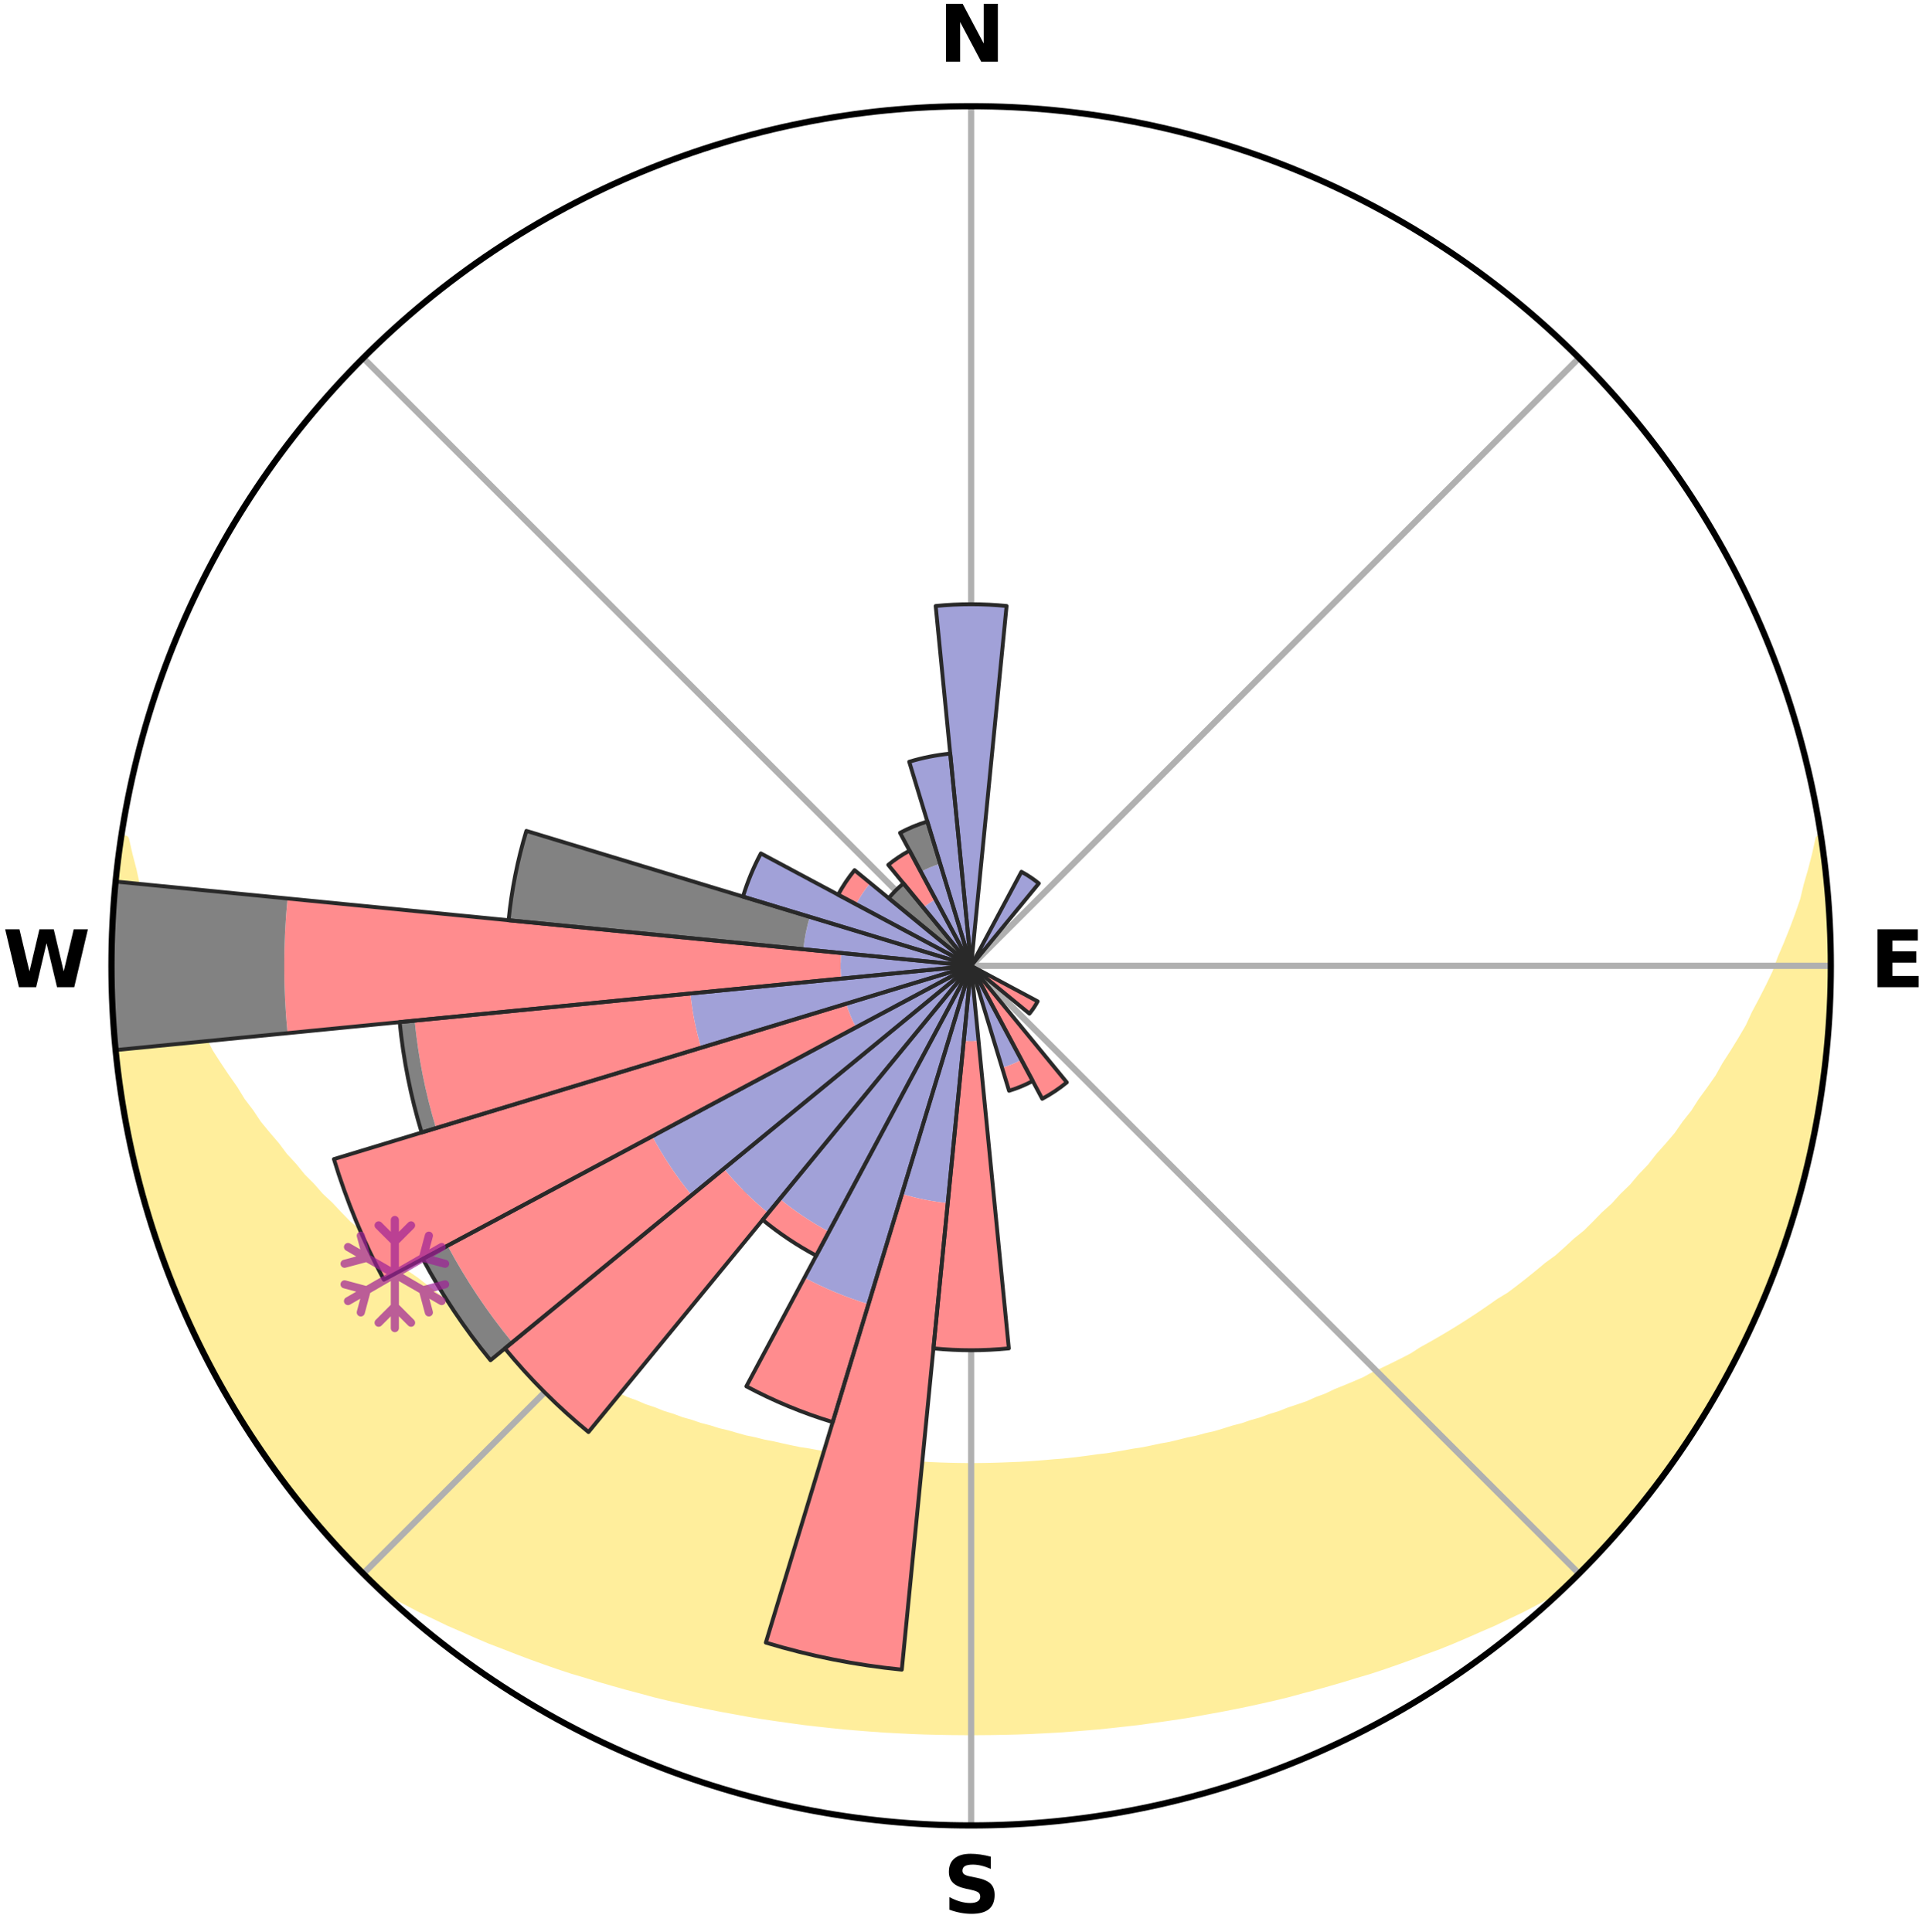 <?xml version="1.0" encoding="utf-8" standalone="no"?>
<!DOCTYPE svg PUBLIC "-//W3C//DTD SVG 1.1//EN"
  "http://www.w3.org/Graphics/SVG/1.1/DTD/svg11.dtd">
<svg xmlns:xlink="http://www.w3.org/1999/xlink" width="248.41pt" height="249.158pt" viewBox="0 0 248.41 249.158" xmlns="http://www.w3.org/2000/svg" version="1.1">
 <title>Ski Rose for Спортивный курорт Чекерил</title>
 <defs>
  <style type="text/css">*{stroke-linejoin: round; stroke-linecap: butt}</style>
 </defs>
 <g id="figure_1">
  <g id="patch_1">
   <path d="M 0 249.158 
L 248.41 249.158 
L 248.41 0 
L 0 0 
z
" style="fill: #ffffff"/>
  </g>
  <g id="axes_1">
   <g id="patch_2">
    <path d="M 236.135 124.579 
C 236.135 110.018 233.267 95.599 227.695 82.147 
C 222.122 68.695 213.955 56.471 203.659 46.175 
C 193.363 35.879 181.139 27.711 167.687 22.139 
C 154.235 16.567 139.815 13.699 125.255 13.699 
C 110.694 13.699 96.275 16.567 82.823 22.139 
C 69.371 27.711 57.147 35.879 46.851 46.175 
C 36.555 56.471 28.387 68.695 22.815 82.147 
C 17.243 95.599 14.375 110.018 14.375 124.579 
C 14.375 139.14 17.243 153.559 22.815 167.011 
C 28.387 180.463 36.555 192.687 46.851 202.983 
C 57.147 213.279 69.371 221.447 82.823 227.019 
C 96.275 232.591 110.694 235.459 125.255 235.459 
C 139.815 235.459 154.235 232.591 167.687 227.019 
C 181.139 221.447 193.363 213.279 203.659 202.983 
C 213.955 192.687 222.122 180.463 227.695 167.011 
C 233.267 153.559 236.135 139.14 236.135 124.579 
M 125.255 124.579 
C 125.255 124.579 125.255 124.579 125.255 124.579 
C 125.255 124.579 125.255 124.579 125.255 124.579 
C 125.255 124.579 125.255 124.579 125.255 124.579 
C 125.255 124.579 125.255 124.579 125.255 124.579 
C 125.255 124.579 125.255 124.579 125.255 124.579 
C 125.255 124.579 125.255 124.579 125.255 124.579 
C 125.255 124.579 125.255 124.579 125.255 124.579 
C 125.255 124.579 125.255 124.579 125.255 124.579 
C 125.255 124.579 125.255 124.579 125.255 124.579 
C 125.255 124.579 125.255 124.579 125.255 124.579 
C 125.255 124.579 125.255 124.579 125.255 124.579 
C 125.255 124.579 125.255 124.579 125.255 124.579 
C 125.255 124.579 125.255 124.579 125.255 124.579 
C 125.255 124.579 125.255 124.579 125.255 124.579 
C 125.255 124.579 125.255 124.579 125.255 124.579 
C 125.255 124.579 125.255 124.579 125.255 124.579 
z
" style="fill: #ffffff"/>
   </g>
   <g id="PolyCollection_1">
    <defs>
     <path id="mbe8a879690" d="M 234.789 -140.949 
L 234.65 -140.928 
L 234.205 -138.923 
L 233.695 -136.934 
L 233.125 -134.966 
L 232.661 -133.032 
L 231.994 -131.107 
L 231.282 -129.208 
L 230.529 -127.336 
L 229.738 -125.491 
L 229.077 -123.673 
L 228.217 -121.883 
L 227.324 -120.123 
L 226.4 -118.393 
L 225.613 -116.681 
L 224.631 -115.01 
L 223.623 -113.371 
L 222.588 -111.765 
L 221.694 -110.166 
L 220.611 -108.622 
L 219.506 -107.111 
L 218.541 -105.6 
L 217.394 -104.152 
L 216.387 -102.7 
L 215.202 -101.317 
L 214 -99.968 
L 212.938 -98.606 
L 211.705 -97.321 
L 210.61 -96.02 
L 209.349 -94.8 
L 208.225 -93.558 
L 206.941 -92.402 
L 205.791 -91.22 
L 204.629 -90.066 
L 203.316 -89.005 
L 202.133 -87.91 
L 200.94 -86.844 
L 199.606 -85.874 
L 198.397 -84.866 
L 197.181 -83.885 
L 195.958 -82.931 
L 194.729 -82.005 
L 193.374 -81.182 
L 192.137 -80.311 
L 190.895 -79.465 
L 189.65 -78.646 
L 188.402 -77.853 
L 187.152 -77.084 
L 185.899 -76.34 
L 184.646 -75.621 
L 183.391 -74.926 
L 182.231 -74.171 
L 180.974 -73.522 
L 179.718 -72.895 
L 178.463 -72.291 
L 177.21 -71.709 
L 176.038 -71.064 
L 174.787 -70.524 
L 173.538 -70.004 
L 172.293 -69.504 
L 171.119 -68.941 
L 169.878 -68.48 
L 168.704 -67.955 
L 167.468 -67.531 
L 166.238 -67.123 
L 165.065 -66.654 
L 163.842 -66.281 
L 162.671 -65.847 
L 161.455 -65.505 
L 160.288 -65.105 
L 159.08 -64.794 
L 157.915 -64.426 
L 156.751 -64.075 
L 155.555 -63.807 
L 154.395 -63.486 
L 153.207 -63.243 
L 152.051 -62.951 
L 150.897 -62.674 
L 149.721 -62.468 
L 148.571 -62.218 
L 147.421 -61.982 
L 146.257 -61.81 
L 145.112 -61.6 
L 143.969 -61.403 
L 142.826 -61.218 
L 141.675 -61.088 
L 140.536 -60.927 
L 139.399 -60.779 
L 138.263 -60.643 
L 137.128 -60.52 
L 135.989 -60.436 
L 134.856 -60.334 
L 133.725 -60.244 
L 132.594 -60.165 
L 131.464 -60.099 
L 130.333 -60.056 
L 129.204 -60.01 
L 128.076 -59.975 
L 126.947 -59.952 
L 125.819 -59.94 
L 124.691 -59.94 
L 123.563 -59.953 
L 122.434 -59.978 
L 121.306 -60.014 
L 120.177 -60.062 
L 119.048 -60.121 
L 117.919 -60.192 
L 116.786 -60.254 
L 115.655 -60.345 
L 114.523 -60.448 
L 113.39 -60.564 
L 112.25 -60.659 
L 111.115 -60.796 
L 109.978 -60.945 
L 108.84 -61.107 
L 107.701 -61.282 
L 106.548 -61.425 
L 105.405 -61.623 
L 104.261 -61.835 
L 103.098 -62.009 
L 101.949 -62.246 
L 100.8 -62.497 
L 99.649 -62.762 
L 98.472 -62.982 
L 97.317 -63.275 
L 96.131 -63.519 
L 94.972 -63.841 
L 93.812 -64.178 
L 92.614 -64.462 
L 91.451 -64.831 
L 90.244 -65.143 
L 89.078 -65.544 
L 87.863 -65.886 
L 86.695 -66.321 
L 85.472 -66.695 
L 84.302 -67.165 
L 83.073 -67.573 
L 81.901 -68.079 
L 80.666 -68.523 
L 79.495 -69.067 
L 78.255 -69.549 
L 77.011 -70.05 
L 75.841 -70.653 
L 74.594 -71.194 
L 73.345 -71.755 
L 72.094 -72.338 
L 70.841 -72.942 
L 69.678 -73.652 
L 68.426 -74.301 
L 67.173 -74.973 
L 65.921 -75.668 
L 64.67 -76.388 
L 63.42 -77.131 
L 62.171 -77.9 
L 60.925 -78.693 
L 59.682 -79.512 
L 58.443 -80.357 
L 57.207 -81.228 
L 55.977 -82.126 
L 54.753 -83.05 
L 53.534 -84.002 
L 52.194 -84.91 
L 50.988 -85.918 
L 49.79 -86.954 
L 48.602 -88.017 
L 47.285 -89.046 
L 46.115 -90.168 
L 44.814 -91.26 
L 43.667 -92.441 
L 42.533 -93.65 
L 41.264 -94.836 
L 40.156 -96.106 
L 38.913 -97.356 
L 37.837 -98.685 
L 36.622 -99.999 
L 35.581 -101.388 
L 34.4 -102.767 
L 33.237 -104.179 
L 32.253 -105.658 
L 31.13 -107.134 
L 30.19 -108.671 
L 29.11 -110.21 
L 28.054 -111.782 
L 27.023 -113.387 
L 26.182 -115.039 
L 25.203 -116.705 
L 24.252 -118.401 
L 23.497 -120.136 
L 22.606 -121.891 
L 21.748 -123.676 
L 20.923 -125.49 
L 20.134 -127.332 
L 19.546 -129.194 
L 18.833 -131.088 
L 18.164 -133.007 
L 17.541 -134.951 
L 17.122 -136.899 
L 16.604 -138.883 
L 16.15 -140.885 
L 15.593 -140.968 
L 15.593 -140.968 
L 15.432 -139.037 
L 15.182 -137.12 
L 14.949 -135.2 
L 14.764 -133.275 
L 14.598 -131.347 
L 14.621 -129.409 
L 14.536 -127.478 
L 14.468 -125.546 
L 14.451 -123.612 
L 14.448 -121.677 
L 14.497 -119.743 
L 14.719 -117.818 
L 14.813 -115.887 
L 14.961 -113.959 
L 15.119 -112.031 
L 15.331 -110.107 
L 15.715 -108.208 
L 15.967 -106.291 
L 16.277 -104.381 
L 16.62 -102.477 
L 17.101 -100.602 
L 17.507 -98.711 
L 17.916 -96.819 
L 18.517 -94.978 
L 18.988 -93.101 
L 19.521 -91.241 
L 20.214 -89.433 
L 20.778 -87.582 
L 21.407 -85.752 
L 22.156 -83.967 
L 22.847 -82.16 
L 23.654 -80.402 
L 24.373 -78.605 
L 25.272 -76.89 
L 26.054 -75.119 
L 27.01 -73.436 
L 27.854 -71.695 
L 28.761 -69.985 
L 29.774 -68.337 
L 30.714 -66.645 
L 31.789 -65.035 
L 32.796 -63.382 
L 33.953 -61.829 
L 35.026 -60.22 
L 36.135 -58.634 
L 37.288 -57.08 
L 38.547 -55.608 
L 39.762 -54.104 
L 40.942 -52.569 
L 42.224 -51.12 
L 43.508 -49.672 
L 44.85 -48.278 
L 46.173 -46.865 
L 47.54 -45.496 
L 49.173 -44.405 
L 50.883 -43.417 
L 52.642 -42.505 
L 54.381 -41.597 
L 56.158 -40.758 
L 57.908 -39.912 
L 59.695 -39.14 
L 61.458 -38.363 
L 63.22 -37.61 
L 65.013 -36.927 
L 66.783 -36.237 
L 68.548 -35.568 
L 70.319 -34.932 
L 72.086 -34.316 
L 73.856 -33.733 
L 75.643 -33.206 
L 77.406 -32.663 
L 79.173 -32.153 
L 80.934 -31.658 
L 82.697 -31.194 
L 84.443 -30.717 
L 86.199 -30.29 
L 87.957 -29.894 
L 89.71 -29.509 
L 91.463 -29.155 
L 93.211 -28.812 
L 94.96 -28.497 
L 96.699 -28.175 
L 98.441 -27.892 
L 100.184 -27.637 
L 101.922 -27.391 
L 103.655 -27.15 
L 105.392 -26.951 
L 107.125 -26.762 
L 108.855 -26.58 
L 110.587 -26.435 
L 112.316 -26.299 
L 114.043 -26.174 
L 115.771 -26.082 
L 117.496 -25.995 
L 119.221 -25.928 
L 120.946 -25.887 
L 122.67 -25.854 
L 124.393 -25.84 
L 126.117 -25.84 
L 127.84 -25.854 
L 129.564 -25.887 
L 131.289 -25.928 
L 133.014 -25.994 
L 134.739 -26.081 
L 136.467 -26.174 
L 138.194 -26.299 
L 139.923 -26.435 
L 141.654 -26.58 
L 143.384 -26.762 
L 145.117 -26.951 
L 146.854 -27.15 
L 148.588 -27.391 
L 150.326 -27.636 
L 152.069 -27.892 
L 153.811 -28.174 
L 155.549 -28.497 
L 157.298 -28.812 
L 159.047 -29.154 
L 160.8 -29.51 
L 162.553 -29.893 
L 164.31 -30.291 
L 166.067 -30.717 
L 167.813 -31.193 
L 169.576 -31.658 
L 171.337 -32.152 
L 173.103 -32.663 
L 174.867 -33.205 
L 176.654 -33.732 
L 178.424 -34.316 
L 180.191 -34.932 
L 181.961 -35.568 
L 183.727 -36.237 
L 185.521 -36.892 
L 187.289 -37.61 
L 189.051 -38.363 
L 190.814 -39.14 
L 192.602 -39.913 
L 194.352 -40.758 
L 196.129 -41.596 
L 197.867 -42.506 
L 199.626 -43.417 
L 201.337 -44.405 
L 202.969 -45.496 
L 204.33 -46.872 
L 205.673 -48.265 
L 207.004 -49.67 
L 208.271 -51.133 
L 209.523 -52.608 
L 210.799 -54.062 
L 212.009 -55.572 
L 213.201 -57.096 
L 214.349 -58.653 
L 215.517 -60.195 
L 216.604 -61.796 
L 217.716 -63.38 
L 218.684 -65.058 
L 219.711 -66.696 
L 220.705 -68.355 
L 221.657 -70.037 
L 222.691 -71.676 
L 223.565 -73.402 
L 224.396 -75.149 
L 225.329 -76.846 
L 226.08 -78.63 
L 226.906 -80.38 
L 227.618 -82.179 
L 228.417 -83.942 
L 229.008 -85.787 
L 229.739 -87.579 
L 230.376 -89.406 
L 230.974 -91.246 
L 231.472 -93.116 
L 232.065 -94.958 
L 232.551 -96.83 
L 232.997 -98.712 
L 233.486 -100.585 
L 233.806 -102.494 
L 234.278 -104.373 
L 234.527 -106.293 
L 234.878 -108.196 
L 235.104 -110.117 
L 235.386 -112.031 
L 235.54 -113.96 
L 235.753 -115.883 
L 235.834 -117.816 
L 235.978 -119.745 
L 236.088 -121.677 
L 236.065 -123.612 
L 236.107 -125.546 
L 236.014 -127.479 
L 235.988 -129.414 
L 235.928 -131.348 
L 235.734 -133.274 
L 235.607 -135.205 
L 235.307 -137.118 
L 235.154 -139.048 
L 234.789 -140.949 
z
" style="stroke: #ffee9c"/>
    </defs>
    <g clip-path="url(#p30c1e2f4e5)">
     <use xlink:href="#mbe8a879690" x="0" y="249.158" style="fill: #ffee9c; stroke: #ffee9c"/>
    </g>
   </g>
   <g id="matplotlib.axis_1">
    <g id="xtick_1">
     <g id="line2d_1">
      <path d="M 125.255 124.579 
L 125.255 13.699 
" clip-path="url(#p30c1e2f4e5)" style="fill: none; stroke: #b0b0b0; stroke-width: 0.8; stroke-linecap: square"/>
     </g>
     <g id="text_1">
      <!-- N -->
      <g transform="translate(121.07 7.958) scale(0.1 -0.1)">
       <defs>
        <path id="DejaVuSans-Bold-4e" d="M 588 4666 
L 1931 4666 
L 3628 1466 
L 3628 4666 
L 4769 4666 
L 4769 0 
L 3425 0 
L 1728 3200 
L 1728 0 
L 588 0 
L 588 4666 
z
" transform="scale(0.016)"/>
       </defs>
       <use xlink:href="#DejaVuSans-Bold-4e"/>
      </g>
     </g>
    </g>
    <g id="xtick_2">
     <g id="line2d_2">
      <path d="M 125.255 124.579 
L 203.659 46.175 
" clip-path="url(#p30c1e2f4e5)" style="fill: none; stroke: #b0b0b0; stroke-width: 0.8; stroke-linecap: square"/>
     </g>
    </g>
    <g id="xtick_3">
     <g id="line2d_3">
      <path d="M 125.255 124.579 
L 236.135 124.579 
" clip-path="url(#p30c1e2f4e5)" style="fill: none; stroke: #b0b0b0; stroke-width: 0.8; stroke-linecap: square"/>
     </g>
     <g id="text_2">
      <!-- E -->
      <g transform="translate(241.219 127.338) scale(0.1 -0.1)">
       <defs>
        <path id="DejaVuSans-Bold-45" d="M 588 4666 
L 3834 4666 
L 3834 3756 
L 1791 3756 
L 1791 2888 
L 3713 2888 
L 3713 1978 
L 1791 1978 
L 1791 909 
L 3903 909 
L 3903 0 
L 588 0 
L 588 4666 
z
" transform="scale(0.016)"/>
       </defs>
       <use xlink:href="#DejaVuSans-Bold-45"/>
      </g>
     </g>
    </g>
    <g id="xtick_4">
     <g id="line2d_4">
      <path d="M 125.255 124.579 
L 203.659 202.983 
" clip-path="url(#p30c1e2f4e5)" style="fill: none; stroke: #b0b0b0; stroke-width: 0.8; stroke-linecap: square"/>
     </g>
    </g>
    <g id="xtick_5">
     <g id="line2d_5">
      <path d="M 125.255 124.579 
L 125.255 235.459 
" clip-path="url(#p30c1e2f4e5)" style="fill: none; stroke: #b0b0b0; stroke-width: 0.8; stroke-linecap: square"/>
     </g>
     <g id="text_3">
      <!-- S -->
      <g transform="translate(121.654 246.718) scale(0.1 -0.1)">
       <defs>
        <path id="DejaVuSans-Bold-53" d="M 3834 4519 
L 3834 3531 
Q 3450 3703 3084 3790 
Q 2719 3878 2394 3878 
Q 1963 3878 1756 3759 
Q 1550 3641 1550 3391 
Q 1550 3203 1689 3098 
Q 1828 2994 2194 2919 
L 2706 2816 
Q 3484 2659 3812 2340 
Q 4141 2022 4141 1434 
Q 4141 663 3683 286 
Q 3225 -91 2284 -91 
Q 1841 -91 1394 -6 
Q 947 78 500 244 
L 500 1259 
Q 947 1022 1364 901 
Q 1781 781 2169 781 
Q 2563 781 2772 912 
Q 2981 1044 2981 1288 
Q 2981 1506 2839 1625 
Q 2697 1744 2272 1838 
L 1806 1941 
Q 1106 2091 782 2419 
Q 459 2747 459 3303 
Q 459 4000 909 4375 
Q 1359 4750 2203 4750 
Q 2588 4750 2994 4692 
Q 3400 4634 3834 4519 
z
" transform="scale(0.016)"/>
       </defs>
       <use xlink:href="#DejaVuSans-Bold-53"/>
      </g>
     </g>
    </g>
    <g id="xtick_6">
     <g id="line2d_6">
      <path d="M 125.255 124.579 
L 46.851 202.983 
" clip-path="url(#p30c1e2f4e5)" style="fill: none; stroke: #b0b0b0; stroke-width: 0.8; stroke-linecap: square"/>
     </g>
    </g>
    <g id="xtick_7">
     <g id="line2d_7">
      <path d="M 125.255 124.579 
L 14.375 124.579 
" clip-path="url(#p30c1e2f4e5)" style="fill: none; stroke: #b0b0b0; stroke-width: 0.8; stroke-linecap: square"/>
     </g>
     <g id="text_4">
      <!-- W -->
      <g transform="translate(0.36 127.338) scale(0.1 -0.1)">
       <defs>
        <path id="DejaVuSans-Bold-57" d="M 191 4666 
L 1344 4666 
L 2150 1275 
L 2950 4666 
L 4109 4666 
L 4909 1275 
L 5716 4666 
L 6859 4666 
L 5759 0 
L 4372 0 
L 3525 3547 
L 2688 0 
L 1300 0 
L 191 4666 
z
" transform="scale(0.016)"/>
       </defs>
       <use xlink:href="#DejaVuSans-Bold-57"/>
      </g>
     </g>
    </g>
    <g id="xtick_8">
     <g id="line2d_8">
      <path d="M 125.255 124.579 
L 46.851 46.175 
" clip-path="url(#p30c1e2f4e5)" style="fill: none; stroke: #b0b0b0; stroke-width: 0.8; stroke-linecap: square"/>
     </g>
    </g>
   </g>
   <g id="matplotlib.axis_2"/>
   <g id="patch_3">
    <path d="M 125.255 124.579 
C 125.255 124.579 125.255 124.579 125.255 124.579 
C 125.255 124.579 125.255 124.579 125.255 124.579 
L 125.255 124.579 
C 125.255 124.579 125.255 124.579 125.255 124.579 
C 125.255 124.579 125.255 124.579 125.255 124.579 
z
" clip-path="url(#p30c1e2f4e5)" style="fill: #d9d9d9"/>
   </g>
   <g id="patch_4">
    <path d="M 125.255 124.579 
C 125.255 124.579 125.255 124.579 125.255 124.579 
C 125.255 124.579 125.255 124.579 125.255 124.579 
L 125.255 124.579 
C 125.255 124.579 125.255 124.579 125.255 124.579 
C 125.255 124.579 125.255 124.579 125.255 124.579 
z
" clip-path="url(#p30c1e2f4e5)" style="fill: #d9d9d9"/>
   </g>
   <g id="patch_5">
    <path d="M 125.255 124.579 
C 125.255 124.579 125.255 124.579 125.255 124.579 
C 125.255 124.579 125.255 124.579 125.255 124.579 
L 125.255 124.579 
C 125.255 124.579 125.255 124.579 125.255 124.579 
C 125.255 124.579 125.255 124.579 125.255 124.579 
z
" clip-path="url(#p30c1e2f4e5)" style="fill: #d9d9d9"/>
   </g>
   <g id="patch_6">
    <path d="M 125.255 124.579 
C 125.255 124.579 125.255 124.579 125.255 124.579 
C 125.255 124.579 125.255 124.579 125.255 124.579 
L 125.255 124.579 
C 125.255 124.579 125.255 124.579 125.255 124.579 
C 125.255 124.579 125.255 124.579 125.255 124.579 
z
" clip-path="url(#p30c1e2f4e5)" style="fill: #d9d9d9"/>
   </g>
   <g id="patch_7">
    <path d="M 125.255 124.579 
C 125.255 124.579 125.255 124.579 125.255 124.579 
C 125.255 124.579 125.255 124.579 125.255 124.579 
L 125.255 124.579 
C 125.255 124.579 125.255 124.579 125.255 124.579 
C 125.255 124.579 125.255 124.579 125.255 124.579 
z
" clip-path="url(#p30c1e2f4e5)" style="fill: #d9d9d9"/>
   </g>
   <g id="patch_8">
    <path d="M 125.255 124.579 
C 125.255 124.579 125.255 124.579 125.255 124.579 
C 125.255 124.579 125.255 124.579 125.255 124.579 
L 125.255 124.579 
C 125.255 124.579 125.255 124.579 125.255 124.579 
C 125.255 124.579 125.255 124.579 125.255 124.579 
z
" clip-path="url(#p30c1e2f4e5)" style="fill: #d9d9d9"/>
   </g>
   <g id="patch_9">
    <path d="M 125.255 124.579 
C 125.255 124.579 125.255 124.579 125.255 124.579 
C 125.255 124.579 125.255 124.579 125.255 124.579 
L 125.255 124.579 
C 125.255 124.579 125.255 124.579 125.255 124.579 
C 125.255 124.579 125.255 124.579 125.255 124.579 
z
" clip-path="url(#p30c1e2f4e5)" style="fill: #d9d9d9"/>
   </g>
   <g id="patch_10">
    <path d="M 125.255 124.579 
C 125.255 124.579 125.255 124.579 125.255 124.579 
C 125.255 124.579 125.255 124.579 125.255 124.579 
L 125.255 124.579 
C 125.255 124.579 125.255 124.579 125.255 124.579 
C 125.255 124.579 125.255 124.579 125.255 124.579 
z
" clip-path="url(#p30c1e2f4e5)" style="fill: #d9d9d9"/>
   </g>
   <g id="patch_11">
    <path d="M 125.255 124.579 
C 125.255 124.579 125.255 124.579 125.255 124.579 
C 125.255 124.579 125.255 124.579 125.255 124.579 
L 125.255 124.579 
C 125.255 124.579 125.255 124.579 125.255 124.579 
C 125.255 124.579 125.255 124.579 125.255 124.579 
z
" clip-path="url(#p30c1e2f4e5)" style="fill: #d9d9d9"/>
   </g>
   <g id="patch_12">
    <path d="M 125.255 124.579 
C 125.255 124.579 125.255 124.579 125.255 124.579 
C 125.255 124.579 125.255 124.579 125.255 124.579 
L 125.255 124.579 
C 125.255 124.579 125.255 124.579 125.255 124.579 
C 125.255 124.579 125.255 124.579 125.255 124.579 
z
" clip-path="url(#p30c1e2f4e5)" style="fill: #d9d9d9"/>
   </g>
   <g id="patch_13">
    <path d="M 125.255 124.579 
C 125.255 124.579 125.255 124.579 125.255 124.579 
C 125.255 124.579 125.255 124.579 125.255 124.579 
L 125.255 124.579 
C 125.255 124.579 125.255 124.579 125.255 124.579 
C 125.255 124.579 125.255 124.579 125.255 124.579 
z
" clip-path="url(#p30c1e2f4e5)" style="fill: #d9d9d9"/>
   </g>
   <g id="patch_14">
    <path d="M 125.255 124.579 
C 125.255 124.579 125.255 124.579 125.255 124.579 
C 125.255 124.579 125.255 124.579 125.255 124.579 
L 125.255 124.579 
C 125.255 124.579 125.255 124.579 125.255 124.579 
C 125.255 124.579 125.255 124.579 125.255 124.579 
z
" clip-path="url(#p30c1e2f4e5)" style="fill: #d9d9d9"/>
   </g>
   <g id="patch_15">
    <path d="M 125.255 124.579 
C 125.255 124.579 125.255 124.579 125.255 124.579 
C 125.255 124.579 125.255 124.579 125.255 124.579 
L 125.255 124.579 
C 125.255 124.579 125.255 124.579 125.255 124.579 
C 125.255 124.579 125.255 124.579 125.255 124.579 
z
" clip-path="url(#p30c1e2f4e5)" style="fill: #d9d9d9"/>
   </g>
   <g id="patch_16">
    <path d="M 125.255 124.579 
C 125.255 124.579 125.255 124.579 125.255 124.579 
C 125.255 124.579 125.255 124.579 125.255 124.579 
L 125.255 124.579 
C 125.255 124.579 125.255 124.579 125.255 124.579 
C 125.255 124.579 125.255 124.579 125.255 124.579 
z
" clip-path="url(#p30c1e2f4e5)" style="fill: #d9d9d9"/>
   </g>
   <g id="patch_17">
    <path d="M 125.255 124.579 
C 125.255 124.579 125.255 124.579 125.255 124.579 
C 125.255 124.579 125.255 124.579 125.255 124.579 
L 125.255 124.579 
C 125.255 124.579 125.255 124.579 125.255 124.579 
C 125.255 124.579 125.255 124.579 125.255 124.579 
z
" clip-path="url(#p30c1e2f4e5)" style="fill: #d9d9d9"/>
   </g>
   <g id="patch_18">
    <path d="M 125.255 124.579 
C 125.255 124.579 125.255 124.579 125.255 124.579 
C 125.255 124.579 125.255 124.579 125.255 124.579 
L 125.255 124.579 
C 125.255 124.579 125.255 124.579 125.255 124.579 
C 125.255 124.579 125.255 124.579 125.255 124.579 
z
" clip-path="url(#p30c1e2f4e5)" style="fill: #d9d9d9"/>
   </g>
   <g id="patch_19">
    <path d="M 125.255 124.579 
C 125.255 124.579 125.255 124.579 125.255 124.579 
C 125.255 124.579 125.255 124.579 125.255 124.579 
L 125.255 124.579 
C 125.255 124.579 125.255 124.579 125.255 124.579 
C 125.255 124.579 125.255 124.579 125.255 124.579 
z
" clip-path="url(#p30c1e2f4e5)" style="fill: #d9d9d9"/>
   </g>
   <g id="patch_20">
    <path d="M 125.255 124.579 
C 125.255 124.579 125.255 124.579 125.255 124.579 
C 125.255 124.579 125.255 124.579 125.255 124.579 
L 125.255 124.579 
C 125.255 124.579 125.255 124.579 125.255 124.579 
C 125.255 124.579 125.255 124.579 125.255 124.579 
z
" clip-path="url(#p30c1e2f4e5)" style="fill: #d9d9d9"/>
   </g>
   <g id="patch_21">
    <path d="M 125.255 124.579 
C 125.255 124.579 125.255 124.579 125.255 124.579 
C 125.255 124.579 125.255 124.579 125.255 124.579 
L 125.255 124.579 
C 125.255 124.579 125.255 124.579 125.255 124.579 
C 125.255 124.579 125.255 124.579 125.255 124.579 
z
" clip-path="url(#p30c1e2f4e5)" style="fill: #d9d9d9"/>
   </g>
   <g id="patch_22">
    <path d="M 125.255 124.579 
C 125.255 124.579 125.255 124.579 125.255 124.579 
C 125.255 124.579 125.255 124.579 125.255 124.579 
L 125.255 124.579 
C 125.255 124.579 125.255 124.579 125.255 124.579 
C 125.255 124.579 125.255 124.579 125.255 124.579 
z
" clip-path="url(#p30c1e2f4e5)" style="fill: #d9d9d9"/>
   </g>
   <g id="patch_23">
    <path d="M 125.255 124.579 
C 125.255 124.579 125.255 124.579 125.255 124.579 
C 125.255 124.579 125.255 124.579 125.255 124.579 
L 125.255 124.579 
C 125.255 124.579 125.255 124.579 125.255 124.579 
C 125.255 124.579 125.255 124.579 125.255 124.579 
z
" clip-path="url(#p30c1e2f4e5)" style="fill: #d9d9d9"/>
   </g>
   <g id="patch_24">
    <path d="M 125.255 124.579 
C 125.255 124.579 125.255 124.579 125.255 124.579 
C 125.255 124.579 125.255 124.579 125.255 124.579 
L 125.255 124.579 
C 125.255 124.579 125.255 124.579 125.255 124.579 
C 125.255 124.579 125.255 124.579 125.255 124.579 
z
" clip-path="url(#p30c1e2f4e5)" style="fill: #d9d9d9"/>
   </g>
   <g id="patch_25">
    <path d="M 125.255 124.579 
C 125.255 124.579 125.255 124.579 125.255 124.579 
C 125.255 124.579 125.255 124.579 125.255 124.579 
L 125.255 124.579 
C 125.255 124.579 125.255 124.579 125.255 124.579 
C 125.255 124.579 125.255 124.579 125.255 124.579 
z
" clip-path="url(#p30c1e2f4e5)" style="fill: #d9d9d9"/>
   </g>
   <g id="patch_26">
    <path d="M 125.255 124.579 
C 125.255 124.579 125.255 124.579 125.255 124.579 
C 125.255 124.579 125.255 124.579 125.255 124.579 
L 125.255 124.579 
C 125.255 124.579 125.255 124.579 125.255 124.579 
C 125.255 124.579 125.255 124.579 125.255 124.579 
z
" clip-path="url(#p30c1e2f4e5)" style="fill: #d9d9d9"/>
   </g>
   <g id="patch_27">
    <path d="M 125.255 124.579 
C 125.255 124.579 125.255 124.579 125.255 124.579 
C 125.255 124.579 125.255 124.579 125.255 124.579 
L 125.255 124.579 
C 125.255 124.579 125.255 124.579 125.255 124.579 
C 125.255 124.579 125.255 124.579 125.255 124.579 
z
" clip-path="url(#p30c1e2f4e5)" style="fill: #d9d9d9"/>
   </g>
   <g id="patch_28">
    <path d="M 125.255 124.579 
C 125.255 124.579 125.255 124.579 125.255 124.579 
C 125.255 124.579 125.255 124.579 125.255 124.579 
L 125.255 124.579 
C 125.255 124.579 125.255 124.579 125.255 124.579 
C 125.255 124.579 125.255 124.579 125.255 124.579 
z
" clip-path="url(#p30c1e2f4e5)" style="fill: #d9d9d9"/>
   </g>
   <g id="patch_29">
    <path d="M 125.255 124.579 
C 125.255 124.579 125.255 124.579 125.255 124.579 
C 125.255 124.579 125.255 124.579 125.255 124.579 
L 125.255 124.579 
C 125.255 124.579 125.255 124.579 125.255 124.579 
C 125.255 124.579 125.255 124.579 125.255 124.579 
z
" clip-path="url(#p30c1e2f4e5)" style="fill: #d9d9d9"/>
   </g>
   <g id="patch_30">
    <path d="M 125.255 124.579 
C 125.255 124.579 125.255 124.579 125.255 124.579 
C 125.255 124.579 125.255 124.579 125.255 124.579 
L 125.255 124.579 
C 125.255 124.579 125.255 124.579 125.255 124.579 
C 125.255 124.579 125.255 124.579 125.255 124.579 
z
" clip-path="url(#p30c1e2f4e5)" style="fill: #d9d9d9"/>
   </g>
   <g id="patch_31">
    <path d="M 125.255 124.579 
C 125.255 124.579 125.255 124.579 125.255 124.579 
C 125.255 124.579 125.255 124.579 125.255 124.579 
L 125.255 124.579 
C 125.255 124.579 125.255 124.579 125.255 124.579 
C 125.255 124.579 125.255 124.579 125.255 124.579 
z
" clip-path="url(#p30c1e2f4e5)" style="fill: #d9d9d9"/>
   </g>
   <g id="patch_32">
    <path d="M 125.255 124.579 
C 125.255 124.579 125.255 124.579 125.255 124.579 
C 125.255 124.579 125.255 124.579 125.255 124.579 
L 125.255 124.579 
C 125.255 124.579 125.255 124.579 125.255 124.579 
C 125.255 124.579 125.255 124.579 125.255 124.579 
z
" clip-path="url(#p30c1e2f4e5)" style="fill: #d9d9d9"/>
   </g>
   <g id="patch_33">
    <path d="M 125.255 124.579 
C 125.255 124.579 125.255 124.579 125.255 124.579 
C 125.255 124.579 125.255 124.579 125.255 124.579 
L 125.255 124.579 
C 125.255 124.579 125.255 124.579 125.255 124.579 
C 125.255 124.579 125.255 124.579 125.255 124.579 
z
" clip-path="url(#p30c1e2f4e5)" style="fill: #d9d9d9"/>
   </g>
   <g id="patch_34">
    <path d="M 125.255 124.579 
C 125.255 124.579 125.255 124.579 125.255 124.579 
C 125.255 124.579 125.255 124.579 125.255 124.579 
L 125.255 124.579 
C 125.255 124.579 125.255 124.579 125.255 124.579 
C 125.255 124.579 125.255 124.579 125.255 124.579 
z
" clip-path="url(#p30c1e2f4e5)" style="fill: #d9d9d9"/>
   </g>
   <g id="patch_35">
    <path d="M 125.255 124.579 
C 125.255 124.579 125.255 124.579 125.255 124.579 
C 125.255 124.579 125.255 124.579 125.255 124.579 
L 129.826 78.165 
C 128.307 78.015 126.781 77.94 125.255 77.94 
C 123.728 77.94 122.203 78.015 120.683 78.165 
z
" clip-path="url(#p30c1e2f4e5)" style="fill: #a1a1d8"/>
   </g>
   <g id="patch_36">
    <path d="M 125.255 124.579 
C 125.255 124.579 125.255 124.579 125.255 124.579 
C 125.255 124.579 125.255 124.579 125.255 124.579 
L 125.255 124.579 
C 125.255 124.579 125.255 124.579 125.255 124.579 
C 125.255 124.579 125.255 124.579 125.255 124.579 
z
" clip-path="url(#p30c1e2f4e5)" style="fill: #a1a1d8"/>
   </g>
   <g id="patch_37">
    <path d="M 125.255 124.579 
C 125.255 124.579 125.255 124.579 125.255 124.579 
C 125.255 124.579 125.255 124.579 125.255 124.579 
L 125.255 124.579 
C 125.255 124.579 125.255 124.579 125.255 124.579 
C 125.255 124.579 125.255 124.579 125.255 124.579 
z
" clip-path="url(#p30c1e2f4e5)" style="fill: #a1a1d8"/>
   </g>
   <g id="patch_38">
    <path d="M 125.255 124.579 
C 125.255 124.579 125.255 124.579 125.255 124.579 
C 125.255 124.579 125.255 124.579 125.255 124.579 
L 133.98 113.948 
C 133.632 113.662 133.27 113.394 132.896 113.144 
C 132.521 112.894 132.135 112.662 131.738 112.45 
z
" clip-path="url(#p30c1e2f4e5)" style="fill: #a1a1d8"/>
   </g>
   <g id="patch_39">
    <path d="M 125.255 124.579 
C 125.255 124.579 125.255 124.579 125.255 124.579 
C 125.255 124.579 125.255 124.579 125.255 124.579 
L 125.255 124.579 
C 125.255 124.579 125.255 124.579 125.255 124.579 
C 125.255 124.579 125.255 124.579 125.255 124.579 
z
" clip-path="url(#p30c1e2f4e5)" style="fill: #a1a1d8"/>
   </g>
   <g id="patch_40">
    <path d="M 125.255 124.579 
C 125.255 124.579 125.255 124.579 125.255 124.579 
C 125.255 124.579 125.255 124.579 125.255 124.579 
L 125.255 124.579 
C 125.255 124.579 125.255 124.579 125.255 124.579 
C 125.255 124.579 125.255 124.579 125.255 124.579 
z
" clip-path="url(#p30c1e2f4e5)" style="fill: #a1a1d8"/>
   </g>
   <g id="patch_41">
    <path d="M 125.255 124.579 
C 125.255 124.579 125.255 124.579 125.255 124.579 
C 125.255 124.579 125.255 124.579 125.255 124.579 
L 125.255 124.579 
C 125.255 124.579 125.255 124.579 125.255 124.579 
C 125.255 124.579 125.255 124.579 125.255 124.579 
z
" clip-path="url(#p30c1e2f4e5)" style="fill: #a1a1d8"/>
   </g>
   <g id="patch_42">
    <path d="M 125.255 124.579 
C 125.255 124.579 125.255 124.579 125.255 124.579 
C 125.255 124.579 125.255 124.579 125.255 124.579 
L 125.255 124.579 
C 125.255 124.579 125.255 124.579 125.255 124.579 
C 125.255 124.579 125.255 124.579 125.255 124.579 
z
" clip-path="url(#p30c1e2f4e5)" style="fill: #a1a1d8"/>
   </g>
   <g id="patch_43">
    <path d="M 125.255 124.579 
C 125.255 124.579 125.255 124.579 125.255 124.579 
C 125.255 124.579 125.255 124.579 125.255 124.579 
L 125.255 124.579 
C 125.255 124.579 125.255 124.579 125.255 124.579 
C 125.255 124.579 125.255 124.579 125.255 124.579 
z
" clip-path="url(#p30c1e2f4e5)" style="fill: #a1a1d8"/>
   </g>
   <g id="patch_44">
    <path d="M 125.255 124.579 
C 125.255 124.579 125.255 124.579 125.255 124.579 
C 125.255 124.579 125.255 124.579 125.255 124.579 
L 125.255 124.579 
C 125.255 124.579 125.255 124.579 125.255 124.579 
C 125.255 124.579 125.255 124.579 125.255 124.579 
z
" clip-path="url(#p30c1e2f4e5)" style="fill: #a1a1d8"/>
   </g>
   <g id="patch_45">
    <path d="M 125.255 124.579 
C 125.255 124.579 125.255 124.579 125.255 124.579 
C 125.255 124.579 125.255 124.579 125.255 124.579 
L 125.255 124.579 
C 125.255 124.579 125.255 124.579 125.255 124.579 
C 125.255 124.579 125.255 124.579 125.255 124.579 
z
" clip-path="url(#p30c1e2f4e5)" style="fill: #a1a1d8"/>
   </g>
   <g id="patch_46">
    <path d="M 125.255 124.579 
C 125.255 124.579 125.255 124.579 125.255 124.579 
C 125.255 124.579 125.255 124.579 125.255 124.579 
L 125.255 124.579 
C 125.255 124.579 125.255 124.579 125.255 124.579 
C 125.255 124.579 125.255 124.579 125.255 124.579 
z
" clip-path="url(#p30c1e2f4e5)" style="fill: #a1a1d8"/>
   </g>
   <g id="patch_47">
    <path d="M 125.255 124.579 
C 125.255 124.579 125.255 124.579 125.255 124.579 
C 125.255 124.579 125.255 124.579 125.255 124.579 
L 125.255 124.579 
C 125.255 124.579 125.255 124.579 125.255 124.579 
C 125.255 124.579 125.255 124.579 125.255 124.579 
z
" clip-path="url(#p30c1e2f4e5)" style="fill: #a1a1d8"/>
   </g>
   <g id="patch_48">
    <path d="M 125.255 124.579 
C 125.255 124.579 125.255 124.579 125.255 124.579 
C 125.255 124.579 125.255 124.579 125.255 124.579 
L 125.255 124.579 
C 125.255 124.579 125.255 124.579 125.255 124.579 
C 125.255 124.579 125.255 124.579 125.255 124.579 
z
" clip-path="url(#p30c1e2f4e5)" style="fill: #a1a1d8"/>
   </g>
   <g id="patch_49">
    <path d="M 125.255 124.579 
C 125.255 124.579 125.255 124.579 125.255 124.579 
C 125.255 124.579 125.255 124.579 125.255 124.579 
L 129.247 137.74 
C 129.678 137.609 130.102 137.457 130.518 137.285 
C 130.934 137.113 131.341 136.92 131.738 136.708 
z
" clip-path="url(#p30c1e2f4e5)" style="fill: #a1a1d8"/>
   </g>
   <g id="patch_50">
    <path d="M 125.255 124.579 
C 125.255 124.579 125.255 124.579 125.255 124.579 
C 125.255 124.579 125.255 124.579 125.255 124.579 
L 125.255 124.579 
C 125.255 124.579 125.255 124.579 125.255 124.579 
C 125.255 124.579 125.255 124.579 125.255 124.579 
z
" clip-path="url(#p30c1e2f4e5)" style="fill: #a1a1d8"/>
   </g>
   <g id="patch_51">
    <path d="M 125.255 124.579 
C 125.255 124.579 125.255 124.579 125.255 124.579 
C 125.255 124.579 125.255 124.579 125.255 124.579 
L 124.302 134.257 
C 124.618 134.288 124.937 134.304 125.255 134.304 
C 125.573 134.304 125.891 134.288 126.208 134.257 
z
" clip-path="url(#p30c1e2f4e5)" style="fill: #a1a1d8"/>
   </g>
   <g id="patch_52">
    <path d="M 125.255 124.579 
C 125.255 124.579 125.255 124.579 125.255 124.579 
C 125.255 124.579 125.255 124.579 125.255 124.579 
L 116.328 154.007 
C 117.291 154.3 118.268 154.544 119.255 154.741 
C 120.243 154.937 121.239 155.085 122.241 155.184 
z
" clip-path="url(#p30c1e2f4e5)" style="fill: #a1a1d8"/>
   </g>
   <g id="patch_53">
    <path d="M 125.255 124.579 
C 125.255 124.579 125.255 124.579 125.255 124.579 
C 125.255 124.579 125.255 124.579 125.255 124.579 
L 103.753 164.807 
C 105.07 165.51 106.42 166.149 107.799 166.72 
C 109.179 167.292 110.585 167.795 112.014 168.228 
z
" clip-path="url(#p30c1e2f4e5)" style="fill: #a1a1d8"/>
   </g>
   <g id="patch_54">
    <path d="M 125.255 124.579 
C 125.255 124.579 125.255 124.579 125.255 124.579 
C 125.255 124.579 125.255 124.579 125.255 124.579 
L 100.577 154.649 
C 101.562 155.456 102.585 156.215 103.644 156.923 
C 104.702 157.63 105.795 158.285 106.918 158.885 
z
" clip-path="url(#p30c1e2f4e5)" style="fill: #a1a1d8"/>
   </g>
   <g id="patch_55">
    <path d="M 125.255 124.579 
C 125.255 124.579 125.255 124.579 125.255 124.579 
C 125.255 124.579 125.255 124.579 125.255 124.579 
L 93.361 150.753 
C 94.218 151.797 95.125 152.799 96.08 153.754 
C 97.035 154.708 98.037 155.616 99.08 156.473 
z
" clip-path="url(#p30c1e2f4e5)" style="fill: #a1a1d8"/>
   </g>
   <g id="patch_56">
    <path d="M 125.255 124.579 
C 125.255 124.579 125.255 124.579 125.255 124.579 
C 125.255 124.579 125.255 124.579 125.255 124.579 
L 84.123 146.564 
C 84.843 147.911 85.628 149.221 86.476 150.49 
C 87.324 151.759 88.234 152.986 89.203 154.166 
z
" clip-path="url(#p30c1e2f4e5)" style="fill: #a1a1d8"/>
   </g>
   <g id="patch_57">
    <path d="M 125.255 124.579 
C 125.255 124.579 125.255 124.579 125.255 124.579 
C 125.255 124.579 125.255 124.579 125.255 124.579 
L 109.136 129.469 
C 109.296 129.996 109.482 130.516 109.693 131.025 
C 109.904 131.534 110.14 132.033 110.4 132.519 
z
" clip-path="url(#p30c1e2f4e5)" style="fill: #a1a1d8"/>
   </g>
   <g id="patch_58">
    <path d="M 125.255 124.579 
C 125.255 124.579 125.255 124.579 125.255 124.579 
C 125.255 124.579 125.255 124.579 125.255 124.579 
L 89.043 128.146 
C 89.16 129.331 89.335 130.51 89.567 131.678 
C 89.799 132.846 90.089 134.002 90.435 135.142 
z
" clip-path="url(#p30c1e2f4e5)" style="fill: #a1a1d8"/>
   </g>
   <g id="patch_59">
    <path d="M 125.255 124.579 
C 125.255 124.579 125.255 124.579 125.255 124.579 
C 125.255 124.579 125.255 124.579 125.255 124.579 
L 108.492 122.928 
C 108.438 123.477 108.411 124.028 108.411 124.579 
C 108.411 125.13 108.438 125.681 108.492 126.23 
z
" clip-path="url(#p30c1e2f4e5)" style="fill: #a1a1d8"/>
   </g>
   <g id="patch_60">
    <path d="M 125.255 124.579 
C 125.255 124.579 125.255 124.579 125.255 124.579 
C 125.255 124.579 125.255 124.579 125.255 124.579 
L 104.446 118.267 
C 104.239 118.948 104.066 119.639 103.927 120.337 
C 103.788 121.035 103.684 121.739 103.614 122.448 
z
" clip-path="url(#p30c1e2f4e5)" style="fill: #a1a1d8"/>
   </g>
   <g id="patch_61">
    <path d="M 125.255 124.579 
C 125.255 124.579 125.255 124.579 125.255 124.579 
C 125.255 124.579 125.255 124.579 125.255 124.579 
L 98.133 110.082 
C 97.659 110.97 97.228 111.881 96.843 112.811 
C 96.458 113.741 96.119 114.689 95.826 115.652 
z
" clip-path="url(#p30c1e2f4e5)" style="fill: #a1a1d8"/>
   </g>
   <g id="patch_62">
    <path d="M 125.255 124.579 
C 125.255 124.579 125.255 124.579 125.255 124.579 
C 125.255 124.579 125.255 124.579 125.255 124.579 
L 112.234 113.893 
C 111.885 114.32 111.556 114.763 111.25 115.221 
C 110.943 115.68 110.66 116.153 110.4 116.639 
z
" clip-path="url(#p30c1e2f4e5)" style="fill: #a1a1d8"/>
   </g>
   <g id="patch_63">
    <path d="M 125.255 124.579 
C 125.255 124.579 125.255 124.579 125.255 124.579 
C 125.255 124.579 125.255 124.579 125.255 124.579 
L 125.255 124.579 
C 125.255 124.579 125.255 124.579 125.255 124.579 
C 125.255 124.579 125.255 124.579 125.255 124.579 
z
" clip-path="url(#p30c1e2f4e5)" style="fill: #a1a1d8"/>
   </g>
   <g id="patch_64">
    <path d="M 125.255 124.579 
C 125.255 124.579 125.255 124.579 125.255 124.579 
C 125.255 124.579 125.255 124.579 125.255 124.579 
L 120.671 116.003 
C 120.39 116.153 120.117 116.316 119.852 116.493 
C 119.587 116.67 119.332 116.86 119.085 117.062 
z
" clip-path="url(#p30c1e2f4e5)" style="fill: #a1a1d8"/>
   </g>
   <g id="patch_65">
    <path d="M 125.255 124.579 
C 125.255 124.579 125.255 124.579 125.255 124.579 
C 125.255 124.579 125.255 124.579 125.255 124.579 
L 121.263 111.418 
C 120.832 111.549 120.408 111.701 119.992 111.873 
C 119.576 112.045 119.169 112.238 118.772 112.45 
z
" clip-path="url(#p30c1e2f4e5)" style="fill: #a1a1d8"/>
   </g>
   <g id="patch_66">
    <path d="M 125.255 124.579 
C 125.255 124.579 125.255 124.579 125.255 124.579 
C 125.255 124.579 125.255 124.579 125.255 124.579 
L 122.559 97.206 
C 121.663 97.294 120.772 97.426 119.889 97.602 
C 119.006 97.777 118.132 97.996 117.27 98.258 
z
" clip-path="url(#p30c1e2f4e5)" style="fill: #a1a1d8"/>
   </g>
   <g id="patch_67">
    <path d="M 120.683 78.165 
C 122.203 78.015 123.728 77.94 125.255 77.94 
C 126.781 77.94 128.307 78.015 129.826 78.165 
L 129.826 78.165 
C 128.307 78.015 126.781 77.94 125.255 77.94 
C 123.728 77.94 122.203 78.015 120.683 78.165 
z
" clip-path="url(#p30c1e2f4e5)" style="fill: #ff8c8e"/>
   </g>
   <g id="patch_68">
    <path d="M 125.255 124.579 
C 125.255 124.579 125.255 124.579 125.255 124.579 
C 125.255 124.579 125.255 124.579 125.255 124.579 
L 125.255 124.579 
C 125.255 124.579 125.255 124.579 125.255 124.579 
C 125.255 124.579 125.255 124.579 125.255 124.579 
z
" clip-path="url(#p30c1e2f4e5)" style="fill: #ff8c8e"/>
   </g>
   <g id="patch_69">
    <path d="M 125.255 124.579 
C 125.255 124.579 125.255 124.579 125.255 124.579 
C 125.255 124.579 125.255 124.579 125.255 124.579 
L 125.255 124.579 
C 125.255 124.579 125.255 124.579 125.255 124.579 
C 125.255 124.579 125.255 124.579 125.255 124.579 
z
" clip-path="url(#p30c1e2f4e5)" style="fill: #ff8c8e"/>
   </g>
   <g id="patch_70">
    <path d="M 131.738 112.45 
C 132.135 112.662 132.521 112.894 132.896 113.144 
C 133.27 113.394 133.632 113.662 133.98 113.948 
L 133.98 113.948 
C 133.632 113.662 133.27 113.394 132.896 113.144 
C 132.521 112.894 132.135 112.662 131.738 112.45 
z
" clip-path="url(#p30c1e2f4e5)" style="fill: #ff8c8e"/>
   </g>
   <g id="patch_71">
    <path d="M 125.255 124.579 
C 125.255 124.579 125.255 124.579 125.255 124.579 
C 125.255 124.579 125.255 124.579 125.255 124.579 
L 125.255 124.579 
C 125.255 124.579 125.255 124.579 125.255 124.579 
C 125.255 124.579 125.255 124.579 125.255 124.579 
z
" clip-path="url(#p30c1e2f4e5)" style="fill: #ff8c8e"/>
   </g>
   <g id="patch_72">
    <path d="M 125.255 124.579 
C 125.255 124.579 125.255 124.579 125.255 124.579 
C 125.255 124.579 125.255 124.579 125.255 124.579 
L 125.255 124.579 
C 125.255 124.579 125.255 124.579 125.255 124.579 
C 125.255 124.579 125.255 124.579 125.255 124.579 
z
" clip-path="url(#p30c1e2f4e5)" style="fill: #ff8c8e"/>
   </g>
   <g id="patch_73">
    <path d="M 125.255 124.579 
C 125.255 124.579 125.255 124.579 125.255 124.579 
C 125.255 124.579 125.255 124.579 125.255 124.579 
L 125.255 124.579 
C 125.255 124.579 125.255 124.579 125.255 124.579 
C 125.255 124.579 125.255 124.579 125.255 124.579 
z
" clip-path="url(#p30c1e2f4e5)" style="fill: #ff8c8e"/>
   </g>
   <g id="patch_74">
    <path d="M 125.255 124.579 
C 125.255 124.579 125.255 124.579 125.255 124.579 
C 125.255 124.579 125.255 124.579 125.255 124.579 
L 125.255 124.579 
C 125.255 124.579 125.255 124.579 125.255 124.579 
C 125.255 124.579 125.255 124.579 125.255 124.579 
z
" clip-path="url(#p30c1e2f4e5)" style="fill: #ff8c8e"/>
   </g>
   <g id="patch_75">
    <path d="M 125.255 124.579 
C 125.255 124.579 125.255 124.579 125.255 124.579 
C 125.255 124.579 125.255 124.579 125.255 124.579 
L 125.255 124.579 
C 125.255 124.579 125.255 124.579 125.255 124.579 
C 125.255 124.579 125.255 124.579 125.255 124.579 
z
" clip-path="url(#p30c1e2f4e5)" style="fill: #ff8c8e"/>
   </g>
   <g id="patch_76">
    <path d="M 125.255 124.579 
C 125.255 124.579 125.255 124.579 125.255 124.579 
C 125.255 124.579 125.255 124.579 125.255 124.579 
L 125.255 124.579 
C 125.255 124.579 125.255 124.579 125.255 124.579 
C 125.255 124.579 125.255 124.579 125.255 124.579 
z
" clip-path="url(#p30c1e2f4e5)" style="fill: #ff8c8e"/>
   </g>
   <g id="patch_77">
    <path d="M 125.255 124.579 
C 125.255 124.579 125.255 124.579 125.255 124.579 
C 125.255 124.579 125.255 124.579 125.255 124.579 
L 125.255 124.579 
C 125.255 124.579 125.255 124.579 125.255 124.579 
C 125.255 124.579 125.255 124.579 125.255 124.579 
z
" clip-path="url(#p30c1e2f4e5)" style="fill: #ff8c8e"/>
   </g>
   <g id="patch_78">
    <path d="M 125.255 124.579 
C 125.255 124.579 125.255 124.579 125.255 124.579 
C 125.255 124.579 125.255 124.579 125.255 124.579 
L 132.772 130.748 
C 132.974 130.502 133.164 130.247 133.341 129.982 
C 133.518 129.717 133.681 129.444 133.831 129.163 
z
" clip-path="url(#p30c1e2f4e5)" style="fill: #ff8c8e"/>
   </g>
   <g id="patch_79">
    <path d="M 125.255 124.579 
C 125.255 124.579 125.255 124.579 125.255 124.579 
C 125.255 124.579 125.255 124.579 125.255 124.579 
L 125.255 124.579 
C 125.255 124.579 125.255 124.579 125.255 124.579 
C 125.255 124.579 125.255 124.579 125.255 124.579 
z
" clip-path="url(#p30c1e2f4e5)" style="fill: #ff8c8e"/>
   </g>
   <g id="patch_80">
    <path d="M 125.255 124.579 
C 125.255 124.579 125.255 124.579 125.255 124.579 
C 125.255 124.579 125.255 124.579 125.255 124.579 
L 134.423 141.732 
C 134.985 141.432 135.531 141.105 136.06 140.751 
C 136.59 140.397 137.101 140.018 137.594 139.614 
z
" clip-path="url(#p30c1e2f4e5)" style="fill: #ff8c8e"/>
   </g>
   <g id="patch_81">
    <path d="M 131.738 136.708 
C 131.341 136.92 130.934 137.113 130.518 137.285 
C 130.102 137.457 129.678 137.609 129.247 137.74 
L 130.144 140.698 
C 130.672 140.538 131.191 140.352 131.701 140.141 
C 132.21 139.93 132.709 139.694 133.195 139.434 
z
" clip-path="url(#p30c1e2f4e5)" style="fill: #ff8c8e"/>
   </g>
   <g id="patch_82">
    <path d="M 125.255 124.579 
C 125.255 124.579 125.255 124.579 125.255 124.579 
C 125.255 124.579 125.255 124.579 125.255 124.579 
L 125.255 124.579 
C 125.255 124.579 125.255 124.579 125.255 124.579 
C 125.255 124.579 125.255 124.579 125.255 124.579 
z
" clip-path="url(#p30c1e2f4e5)" style="fill: #ff8c8e"/>
   </g>
   <g id="patch_83">
    <path d="M 126.208 134.257 
C 125.891 134.288 125.573 134.304 125.255 134.304 
C 124.937 134.304 124.618 134.288 124.302 134.257 
L 120.394 173.927 
C 122.01 174.086 123.632 174.166 125.255 174.166 
C 126.878 174.166 128.5 174.086 130.115 173.927 
z
" clip-path="url(#p30c1e2f4e5)" style="fill: #ff8c8e"/>
   </g>
   <g id="patch_84">
    <path d="M 122.241 155.184 
C 121.239 155.085 120.243 154.937 119.255 154.741 
C 118.268 154.544 117.291 154.3 116.328 154.007 
L 98.773 211.878 
C 101.63 212.745 104.529 213.471 107.457 214.053 
C 110.386 214.636 113.341 215.074 116.313 215.367 
z
" clip-path="url(#p30c1e2f4e5)" style="fill: #ff8c8e"/>
   </g>
   <g id="patch_85">
    <path d="M 112.014 168.228 
C 110.585 167.795 109.179 167.292 107.799 166.72 
C 106.42 166.149 105.07 165.51 103.753 164.807 
L 96.262 178.822 
C 98.037 179.771 99.858 180.632 101.718 181.402 
C 103.578 182.173 105.474 182.851 107.401 183.436 
z
" clip-path="url(#p30c1e2f4e5)" style="fill: #ff8c8e"/>
   </g>
   <g id="patch_86">
    <path d="M 106.918 158.885 
C 105.795 158.285 104.702 157.63 103.644 156.923 
C 102.585 156.215 101.562 155.456 100.577 154.649 
L 98.363 157.347 
C 99.436 158.227 100.551 159.054 101.704 159.825 
C 102.858 160.595 104.049 161.309 105.273 161.963 
z
" clip-path="url(#p30c1e2f4e5)" style="fill: #ff8c8e"/>
   </g>
   <g id="patch_87">
    <path d="M 99.08 156.473 
C 98.037 155.616 97.035 154.708 96.08 153.754 
C 95.125 152.799 94.218 151.797 93.361 150.753 
L 65.116 173.934 
C 66.731 175.902 68.442 177.79 70.243 179.591 
C 72.044 181.392 73.932 183.103 75.9 184.718 
z
" clip-path="url(#p30c1e2f4e5)" style="fill: #ff8c8e"/>
   </g>
   <g id="patch_88">
    <path d="M 89.203 154.166 
C 88.234 152.986 87.324 151.759 86.476 150.49 
C 85.628 149.221 84.843 147.911 84.123 146.564 
L 57.723 160.675 
C 58.905 162.886 60.194 165.037 61.586 167.121 
C 62.979 169.205 64.473 171.219 66.063 173.157 
z
" clip-path="url(#p30c1e2f4e5)" style="fill: #ff8c8e"/>
   </g>
   <g id="patch_89">
    <path d="M 110.4 132.519 
C 110.14 132.033 109.904 131.534 109.693 131.025 
C 109.482 130.516 109.296 129.996 109.136 129.469 
L 43.066 149.511 
C 43.882 152.201 44.83 154.849 45.905 157.447 
C 46.981 160.044 48.184 162.587 49.509 165.066 
z
" clip-path="url(#p30c1e2f4e5)" style="fill: #ff8c8e"/>
   </g>
   <g id="patch_90">
    <path d="M 90.435 135.142 
C 90.089 134.002 89.799 132.846 89.567 131.678 
C 89.335 130.51 89.16 129.331 89.043 128.146 
L 53.481 131.648 
C 53.712 133.997 54.059 136.334 54.519 138.649 
C 54.98 140.964 55.554 143.256 56.239 145.515 
z
" clip-path="url(#p30c1e2f4e5)" style="fill: #ff8c8e"/>
   </g>
   <g id="patch_91">
    <path d="M 108.492 126.23 
C 108.438 125.681 108.411 125.13 108.411 124.579 
C 108.411 124.028 108.438 123.477 108.492 122.928 
L 37.084 115.895 
C 36.8 118.781 36.658 121.679 36.658 124.579 
C 36.658 127.479 36.8 130.377 37.084 133.263 
z
" clip-path="url(#p30c1e2f4e5)" style="fill: #ff8c8e"/>
   </g>
   <g id="patch_92">
    <path d="M 103.614 122.448 
C 103.684 121.739 103.788 121.035 103.927 120.337 
C 104.066 119.639 104.239 118.948 104.446 118.267 
L 104.446 118.267 
C 104.239 118.948 104.066 119.639 103.927 120.337 
C 103.788 121.035 103.684 121.739 103.614 122.448 
z
" clip-path="url(#p30c1e2f4e5)" style="fill: #ff8c8e"/>
   </g>
   <g id="patch_93">
    <path d="M 95.826 115.652 
C 96.119 114.689 96.458 113.741 96.843 112.811 
C 97.228 111.881 97.659 110.97 98.133 110.082 
L 98.133 110.082 
C 97.659 110.97 97.228 111.881 96.843 112.811 
C 96.458 113.741 96.119 114.689 95.826 115.652 
z
" clip-path="url(#p30c1e2f4e5)" style="fill: #ff8c8e"/>
   </g>
   <g id="patch_94">
    <path d="M 110.4 116.639 
C 110.66 116.153 110.943 115.68 111.25 115.221 
C 111.556 114.763 111.885 114.32 112.234 113.893 
L 110.22 112.24 
C 109.816 112.732 109.437 113.244 109.083 113.773 
C 108.729 114.303 108.402 114.849 108.102 115.411 
z
" clip-path="url(#p30c1e2f4e5)" style="fill: #ff8c8e"/>
   </g>
   <g id="patch_95">
    <path d="M 125.255 124.579 
C 125.255 124.579 125.255 124.579 125.255 124.579 
C 125.255 124.579 125.255 124.579 125.255 124.579 
L 125.255 124.579 
C 125.255 124.579 125.255 124.579 125.255 124.579 
C 125.255 124.579 125.255 124.579 125.255 124.579 
z
" clip-path="url(#p30c1e2f4e5)" style="fill: #ff8c8e"/>
   </g>
   <g id="patch_96">
    <path d="M 119.085 117.062 
C 119.332 116.86 119.587 116.67 119.852 116.493 
C 120.117 116.316 120.39 116.153 120.671 116.003 
L 117.315 109.724 
C 116.828 109.984 116.355 110.268 115.897 110.574 
C 115.438 110.88 114.995 111.209 114.569 111.559 
z
" clip-path="url(#p30c1e2f4e5)" style="fill: #ff8c8e"/>
   </g>
   <g id="patch_97">
    <path d="M 118.772 112.45 
C 119.169 112.238 119.576 112.045 119.992 111.873 
C 120.408 111.701 120.832 111.549 121.263 111.418 
L 121.263 111.418 
C 120.832 111.549 120.408 111.701 119.992 111.873 
C 119.576 112.045 119.169 112.238 118.772 112.45 
z
" clip-path="url(#p30c1e2f4e5)" style="fill: #ff8c8e"/>
   </g>
   <g id="patch_98">
    <path d="M 117.27 98.258 
C 118.132 97.996 119.006 97.777 119.889 97.602 
C 120.772 97.426 121.663 97.294 122.559 97.206 
L 122.559 97.206 
C 121.663 97.294 120.772 97.426 119.889 97.602 
C 119.006 97.777 118.132 97.996 117.27 98.258 
z
" clip-path="url(#p30c1e2f4e5)" style="fill: #ff8c8e"/>
   </g>
   <g id="patch_99">
    <path d="M 120.683 78.165 
C 122.203 78.015 123.728 77.94 125.255 77.94 
C 126.781 77.94 128.307 78.015 129.826 78.165 
L 129.826 78.165 
C 128.307 78.015 126.781 77.94 125.255 77.94 
C 123.728 77.94 122.203 78.015 120.683 78.165 
z
" clip-path="url(#p30c1e2f4e5)" style="fill: #828282"/>
   </g>
   <g id="patch_100">
    <path d="M 125.255 124.579 
C 125.255 124.579 125.255 124.579 125.255 124.579 
C 125.255 124.579 125.255 124.579 125.255 124.579 
L 125.255 124.579 
C 125.255 124.579 125.255 124.579 125.255 124.579 
C 125.255 124.579 125.255 124.579 125.255 124.579 
z
" clip-path="url(#p30c1e2f4e5)" style="fill: #828282"/>
   </g>
   <g id="patch_101">
    <path d="M 125.255 124.579 
C 125.255 124.579 125.255 124.579 125.255 124.579 
C 125.255 124.579 125.255 124.579 125.255 124.579 
L 125.255 124.579 
C 125.255 124.579 125.255 124.579 125.255 124.579 
C 125.255 124.579 125.255 124.579 125.255 124.579 
z
" clip-path="url(#p30c1e2f4e5)" style="fill: #828282"/>
   </g>
   <g id="patch_102">
    <path d="M 131.738 112.45 
C 132.135 112.662 132.521 112.894 132.896 113.144 
C 133.27 113.394 133.632 113.662 133.98 113.948 
L 133.98 113.948 
C 133.632 113.662 133.27 113.394 132.896 113.144 
C 132.521 112.894 132.135 112.662 131.738 112.45 
z
" clip-path="url(#p30c1e2f4e5)" style="fill: #828282"/>
   </g>
   <g id="patch_103">
    <path d="M 125.255 124.579 
C 125.255 124.579 125.255 124.579 125.255 124.579 
C 125.255 124.579 125.255 124.579 125.255 124.579 
L 125.255 124.579 
C 125.255 124.579 125.255 124.579 125.255 124.579 
C 125.255 124.579 125.255 124.579 125.255 124.579 
z
" clip-path="url(#p30c1e2f4e5)" style="fill: #828282"/>
   </g>
   <g id="patch_104">
    <path d="M 125.255 124.579 
C 125.255 124.579 125.255 124.579 125.255 124.579 
C 125.255 124.579 125.255 124.579 125.255 124.579 
L 125.255 124.579 
C 125.255 124.579 125.255 124.579 125.255 124.579 
C 125.255 124.579 125.255 124.579 125.255 124.579 
z
" clip-path="url(#p30c1e2f4e5)" style="fill: #828282"/>
   </g>
   <g id="patch_105">
    <path d="M 125.255 124.579 
C 125.255 124.579 125.255 124.579 125.255 124.579 
C 125.255 124.579 125.255 124.579 125.255 124.579 
L 125.255 124.579 
C 125.255 124.579 125.255 124.579 125.255 124.579 
C 125.255 124.579 125.255 124.579 125.255 124.579 
z
" clip-path="url(#p30c1e2f4e5)" style="fill: #828282"/>
   </g>
   <g id="patch_106">
    <path d="M 125.255 124.579 
C 125.255 124.579 125.255 124.579 125.255 124.579 
C 125.255 124.579 125.255 124.579 125.255 124.579 
L 125.255 124.579 
C 125.255 124.579 125.255 124.579 125.255 124.579 
C 125.255 124.579 125.255 124.579 125.255 124.579 
z
" clip-path="url(#p30c1e2f4e5)" style="fill: #828282"/>
   </g>
   <g id="patch_107">
    <path d="M 125.255 124.579 
C 125.255 124.579 125.255 124.579 125.255 124.579 
C 125.255 124.579 125.255 124.579 125.255 124.579 
L 125.255 124.579 
C 125.255 124.579 125.255 124.579 125.255 124.579 
C 125.255 124.579 125.255 124.579 125.255 124.579 
z
" clip-path="url(#p30c1e2f4e5)" style="fill: #828282"/>
   </g>
   <g id="patch_108">
    <path d="M 125.255 124.579 
C 125.255 124.579 125.255 124.579 125.255 124.579 
C 125.255 124.579 125.255 124.579 125.255 124.579 
L 125.255 124.579 
C 125.255 124.579 125.255 124.579 125.255 124.579 
C 125.255 124.579 125.255 124.579 125.255 124.579 
z
" clip-path="url(#p30c1e2f4e5)" style="fill: #828282"/>
   </g>
   <g id="patch_109">
    <path d="M 125.255 124.579 
C 125.255 124.579 125.255 124.579 125.255 124.579 
C 125.255 124.579 125.255 124.579 125.255 124.579 
L 125.255 124.579 
C 125.255 124.579 125.255 124.579 125.255 124.579 
C 125.255 124.579 125.255 124.579 125.255 124.579 
z
" clip-path="url(#p30c1e2f4e5)" style="fill: #828282"/>
   </g>
   <g id="patch_110">
    <path d="M 133.831 129.163 
C 133.681 129.444 133.518 129.717 133.341 129.982 
C 133.164 130.247 132.974 130.502 132.772 130.748 
L 132.772 130.748 
C 132.974 130.502 133.164 130.247 133.341 129.982 
C 133.518 129.717 133.681 129.444 133.831 129.163 
z
" clip-path="url(#p30c1e2f4e5)" style="fill: #828282"/>
   </g>
   <g id="patch_111">
    <path d="M 125.255 124.579 
C 125.255 124.579 125.255 124.579 125.255 124.579 
C 125.255 124.579 125.255 124.579 125.255 124.579 
L 125.255 124.579 
C 125.255 124.579 125.255 124.579 125.255 124.579 
C 125.255 124.579 125.255 124.579 125.255 124.579 
z
" clip-path="url(#p30c1e2f4e5)" style="fill: #828282"/>
   </g>
   <g id="patch_112">
    <path d="M 137.594 139.614 
C 137.101 140.018 136.59 140.397 136.06 140.751 
C 135.531 141.105 134.985 141.432 134.423 141.732 
L 134.423 141.732 
C 134.985 141.432 135.531 141.105 136.06 140.751 
C 136.59 140.397 137.101 140.018 137.594 139.614 
z
" clip-path="url(#p30c1e2f4e5)" style="fill: #828282"/>
   </g>
   <g id="patch_113">
    <path d="M 133.195 139.434 
C 132.709 139.694 132.21 139.93 131.701 140.141 
C 131.191 140.352 130.672 140.538 130.144 140.698 
L 130.144 140.698 
C 130.672 140.538 131.191 140.352 131.701 140.141 
C 132.21 139.93 132.709 139.694 133.195 139.434 
z
" clip-path="url(#p30c1e2f4e5)" style="fill: #828282"/>
   </g>
   <g id="patch_114">
    <path d="M 125.255 124.579 
C 125.255 124.579 125.255 124.579 125.255 124.579 
C 125.255 124.579 125.255 124.579 125.255 124.579 
L 125.255 124.579 
C 125.255 124.579 125.255 124.579 125.255 124.579 
C 125.255 124.579 125.255 124.579 125.255 124.579 
z
" clip-path="url(#p30c1e2f4e5)" style="fill: #828282"/>
   </g>
   <g id="patch_115">
    <path d="M 130.115 173.927 
C 128.5 174.086 126.878 174.166 125.255 174.166 
C 123.632 174.166 122.01 174.086 120.394 173.927 
L 120.394 173.927 
C 122.01 174.086 123.632 174.166 125.255 174.166 
C 126.878 174.166 128.5 174.086 130.115 173.927 
z
" clip-path="url(#p30c1e2f4e5)" style="fill: #828282"/>
   </g>
   <g id="patch_116">
    <path d="M 116.313 215.367 
C 113.341 215.074 110.386 214.636 107.457 214.053 
C 104.529 213.471 101.63 212.745 98.773 211.878 
L 98.773 211.878 
C 101.63 212.745 104.529 213.471 107.457 214.053 
C 110.386 214.636 113.341 215.074 116.313 215.367 
z
" clip-path="url(#p30c1e2f4e5)" style="fill: #828282"/>
   </g>
   <g id="patch_117">
    <path d="M 107.401 183.436 
C 105.474 182.851 103.578 182.173 101.718 181.402 
C 99.858 180.632 98.037 179.771 96.262 178.822 
L 96.262 178.822 
C 98.037 179.771 99.858 180.632 101.718 181.402 
C 103.578 182.173 105.474 182.851 107.401 183.436 
z
" clip-path="url(#p30c1e2f4e5)" style="fill: #828282"/>
   </g>
   <g id="patch_118">
    <path d="M 105.273 161.963 
C 104.049 161.309 102.858 160.595 101.704 159.825 
C 100.551 159.054 99.436 158.227 98.363 157.347 
L 98.363 157.347 
C 99.436 158.227 100.551 159.054 101.704 159.825 
C 102.858 160.595 104.049 161.309 105.273 161.963 
z
" clip-path="url(#p30c1e2f4e5)" style="fill: #828282"/>
   </g>
   <g id="patch_119">
    <path d="M 75.9 184.718 
C 73.932 183.103 72.044 181.392 70.243 179.591 
C 68.442 177.79 66.731 175.902 65.116 173.934 
L 65.116 173.934 
C 66.731 175.902 68.442 177.79 70.243 179.591 
C 72.044 181.392 73.932 183.103 75.9 184.718 
z
" clip-path="url(#p30c1e2f4e5)" style="fill: #828282"/>
   </g>
   <g id="patch_120">
    <path d="M 66.063 173.157 
C 64.473 171.219 62.979 169.205 61.586 167.121 
C 60.194 165.037 58.905 162.886 57.723 160.675 
L 54.531 162.382 
C 55.768 164.697 57.119 166.949 58.577 169.132 
C 60.035 171.314 61.6 173.424 63.265 175.453 
z
" clip-path="url(#p30c1e2f4e5)" style="fill: #828282"/>
   </g>
   <g id="patch_121">
    <path d="M 49.509 165.066 
C 48.184 162.587 46.981 160.044 45.905 157.447 
C 44.83 154.849 43.882 152.201 43.066 149.511 
L 43.066 149.511 
C 43.882 152.201 44.83 154.849 45.905 157.447 
C 46.981 160.044 48.184 162.587 49.509 165.066 
z
" clip-path="url(#p30c1e2f4e5)" style="fill: #828282"/>
   </g>
   <g id="patch_122">
    <path d="M 56.239 145.515 
C 55.554 143.256 54.98 140.964 54.519 138.649 
C 54.059 136.334 53.712 133.997 53.481 131.648 
L 51.549 131.838 
C 51.787 134.251 52.143 136.65 52.616 139.028 
C 53.089 141.405 53.678 143.758 54.382 146.078 
z
" clip-path="url(#p30c1e2f4e5)" style="fill: #828282"/>
   </g>
   <g id="patch_123">
    <path d="M 37.084 133.263 
C 36.8 130.377 36.658 127.479 36.658 124.579 
C 36.658 121.679 36.8 118.781 37.084 115.895 
L 14.909 113.711 
C 14.553 117.323 14.375 120.95 14.375 124.579 
C 14.375 128.208 14.553 131.835 14.909 135.447 
z
" clip-path="url(#p30c1e2f4e5)" style="fill: #828282"/>
   </g>
   <g id="patch_124">
    <path d="M 103.614 122.448 
C 103.684 121.739 103.788 121.035 103.927 120.337 
C 104.066 119.639 104.239 118.948 104.446 118.267 
L 67.888 107.177 
C 67.319 109.055 66.842 110.959 66.459 112.884 
C 66.076 114.808 65.788 116.75 65.596 118.703 
z
" clip-path="url(#p30c1e2f4e5)" style="fill: #828282"/>
   </g>
   <g id="patch_125">
    <path d="M 95.826 115.652 
C 96.119 114.689 96.458 113.741 96.843 112.811 
C 97.228 111.881 97.659 110.97 98.133 110.082 
L 98.133 110.082 
C 97.659 110.97 97.228 111.881 96.843 112.811 
C 96.458 113.741 96.119 114.689 95.826 115.652 
z
" clip-path="url(#p30c1e2f4e5)" style="fill: #828282"/>
   </g>
   <g id="patch_126">
    <path d="M 108.102 115.411 
C 108.402 114.849 108.729 114.303 109.083 113.773 
C 109.437 113.244 109.816 112.732 110.22 112.24 
L 110.22 112.24 
C 109.816 112.732 109.437 113.244 109.083 113.773 
C 108.729 114.303 108.402 114.849 108.102 115.411 
z
" clip-path="url(#p30c1e2f4e5)" style="fill: #828282"/>
   </g>
   <g id="patch_127">
    <path d="M 125.255 124.579 
C 125.255 124.579 125.255 124.579 125.255 124.579 
C 125.255 124.579 125.255 124.579 125.255 124.579 
L 116.53 113.948 
C 116.182 114.233 115.848 114.536 115.53 114.854 
C 115.212 115.173 114.909 115.506 114.624 115.854 
z
" clip-path="url(#p30c1e2f4e5)" style="fill: #828282"/>
   </g>
   <g id="patch_128">
    <path d="M 114.569 111.559 
C 114.995 111.209 115.438 110.88 115.897 110.574 
C 116.355 110.268 116.828 109.984 117.315 109.724 
L 117.315 109.724 
C 116.828 109.984 116.355 110.268 115.897 110.574 
C 115.438 110.88 114.995 111.209 114.569 111.559 
z
" clip-path="url(#p30c1e2f4e5)" style="fill: #828282"/>
   </g>
   <g id="patch_129">
    <path d="M 118.772 112.45 
C 119.169 112.238 119.576 112.045 119.992 111.873 
C 120.408 111.701 120.832 111.549 121.263 111.418 
L 119.609 105.967 
C 119 106.152 118.4 106.366 117.812 106.61 
C 117.224 106.854 116.648 107.126 116.086 107.426 
z
" clip-path="url(#p30c1e2f4e5)" style="fill: #828282"/>
   </g>
   <g id="patch_130">
    <path d="M 117.27 98.258 
C 118.132 97.996 119.006 97.777 119.889 97.602 
C 120.772 97.426 121.663 97.294 122.559 97.206 
L 122.559 97.206 
C 121.663 97.294 120.772 97.426 119.889 97.602 
C 119.006 97.777 118.132 97.996 117.27 98.258 
z
" clip-path="url(#p30c1e2f4e5)" style="fill: #828282"/>
   </g>
   <g id="patch_131">
    <path d="M 125.255 124.579 
C 125.255 124.579 125.255 124.579 125.255 124.579 
C 125.255 124.579 125.255 124.579 125.255 124.579 
L 129.826 78.165 
C 128.307 78.015 126.781 77.94 125.255 77.94 
C 123.728 77.94 122.203 78.015 120.683 78.165 
L 125.255 124.579 
z
" clip-path="url(#p30c1e2f4e5)" style="fill: none; stroke: #292929; stroke-width: 0.5; stroke-linejoin: miter"/>
   </g>
   <g id="patch_132">
    <path d="M 125.255 124.579 
C 125.255 124.579 125.255 124.579 125.255 124.579 
C 125.255 124.579 125.255 124.579 125.255 124.579 
L 125.255 124.579 
C 125.255 124.579 125.255 124.579 125.255 124.579 
C 125.255 124.579 125.255 124.579 125.255 124.579 
L 125.255 124.579 
z
" clip-path="url(#p30c1e2f4e5)" style="fill: none; stroke: #292929; stroke-width: 0.5; stroke-linejoin: miter"/>
   </g>
   <g id="patch_133">
    <path d="M 125.255 124.579 
C 125.255 124.579 125.255 124.579 125.255 124.579 
C 125.255 124.579 125.255 124.579 125.255 124.579 
L 125.255 124.579 
C 125.255 124.579 125.255 124.579 125.255 124.579 
C 125.255 124.579 125.255 124.579 125.255 124.579 
L 125.255 124.579 
z
" clip-path="url(#p30c1e2f4e5)" style="fill: none; stroke: #292929; stroke-width: 0.5; stroke-linejoin: miter"/>
   </g>
   <g id="patch_134">
    <path d="M 125.255 124.579 
C 125.255 124.579 125.255 124.579 125.255 124.579 
C 125.255 124.579 125.255 124.579 125.255 124.579 
L 133.98 113.948 
C 133.632 113.662 133.27 113.394 132.896 113.144 
C 132.521 112.894 132.135 112.662 131.738 112.45 
L 125.255 124.579 
z
" clip-path="url(#p30c1e2f4e5)" style="fill: none; stroke: #292929; stroke-width: 0.5; stroke-linejoin: miter"/>
   </g>
   <g id="patch_135">
    <path d="M 125.255 124.579 
C 125.255 124.579 125.255 124.579 125.255 124.579 
C 125.255 124.579 125.255 124.579 125.255 124.579 
L 125.255 124.579 
C 125.255 124.579 125.255 124.579 125.255 124.579 
C 125.255 124.579 125.255 124.579 125.255 124.579 
L 125.255 124.579 
z
" clip-path="url(#p30c1e2f4e5)" style="fill: none; stroke: #292929; stroke-width: 0.5; stroke-linejoin: miter"/>
   </g>
   <g id="patch_136">
    <path d="M 125.255 124.579 
C 125.255 124.579 125.255 124.579 125.255 124.579 
C 125.255 124.579 125.255 124.579 125.255 124.579 
L 125.255 124.579 
C 125.255 124.579 125.255 124.579 125.255 124.579 
C 125.255 124.579 125.255 124.579 125.255 124.579 
L 125.255 124.579 
z
" clip-path="url(#p30c1e2f4e5)" style="fill: none; stroke: #292929; stroke-width: 0.5; stroke-linejoin: miter"/>
   </g>
   <g id="patch_137">
    <path d="M 125.255 124.579 
C 125.255 124.579 125.255 124.579 125.255 124.579 
C 125.255 124.579 125.255 124.579 125.255 124.579 
L 125.255 124.579 
C 125.255 124.579 125.255 124.579 125.255 124.579 
C 125.255 124.579 125.255 124.579 125.255 124.579 
L 125.255 124.579 
z
" clip-path="url(#p30c1e2f4e5)" style="fill: none; stroke: #292929; stroke-width: 0.5; stroke-linejoin: miter"/>
   </g>
   <g id="patch_138">
    <path d="M 125.255 124.579 
C 125.255 124.579 125.255 124.579 125.255 124.579 
C 125.255 124.579 125.255 124.579 125.255 124.579 
L 125.255 124.579 
C 125.255 124.579 125.255 124.579 125.255 124.579 
C 125.255 124.579 125.255 124.579 125.255 124.579 
L 125.255 124.579 
z
" clip-path="url(#p30c1e2f4e5)" style="fill: none; stroke: #292929; stroke-width: 0.5; stroke-linejoin: miter"/>
   </g>
   <g id="patch_139">
    <path d="M 125.255 124.579 
C 125.255 124.579 125.255 124.579 125.255 124.579 
C 125.255 124.579 125.255 124.579 125.255 124.579 
L 125.255 124.579 
C 125.255 124.579 125.255 124.579 125.255 124.579 
C 125.255 124.579 125.255 124.579 125.255 124.579 
L 125.255 124.579 
z
" clip-path="url(#p30c1e2f4e5)" style="fill: none; stroke: #292929; stroke-width: 0.5; stroke-linejoin: miter"/>
   </g>
   <g id="patch_140">
    <path d="M 125.255 124.579 
C 125.255 124.579 125.255 124.579 125.255 124.579 
C 125.255 124.579 125.255 124.579 125.255 124.579 
L 125.255 124.579 
C 125.255 124.579 125.255 124.579 125.255 124.579 
C 125.255 124.579 125.255 124.579 125.255 124.579 
L 125.255 124.579 
z
" clip-path="url(#p30c1e2f4e5)" style="fill: none; stroke: #292929; stroke-width: 0.5; stroke-linejoin: miter"/>
   </g>
   <g id="patch_141">
    <path d="M 125.255 124.579 
C 125.255 124.579 125.255 124.579 125.255 124.579 
C 125.255 124.579 125.255 124.579 125.255 124.579 
L 125.255 124.579 
C 125.255 124.579 125.255 124.579 125.255 124.579 
C 125.255 124.579 125.255 124.579 125.255 124.579 
L 125.255 124.579 
z
" clip-path="url(#p30c1e2f4e5)" style="fill: none; stroke: #292929; stroke-width: 0.5; stroke-linejoin: miter"/>
   </g>
   <g id="patch_142">
    <path d="M 125.255 124.579 
C 125.255 124.579 125.255 124.579 125.255 124.579 
C 125.255 124.579 125.255 124.579 125.255 124.579 
L 132.772 130.748 
C 132.974 130.502 133.164 130.247 133.341 129.982 
C 133.518 129.717 133.681 129.444 133.831 129.163 
L 125.255 124.579 
z
" clip-path="url(#p30c1e2f4e5)" style="fill: none; stroke: #292929; stroke-width: 0.5; stroke-linejoin: miter"/>
   </g>
   <g id="patch_143">
    <path d="M 125.255 124.579 
C 125.255 124.579 125.255 124.579 125.255 124.579 
C 125.255 124.579 125.255 124.579 125.255 124.579 
L 125.255 124.579 
C 125.255 124.579 125.255 124.579 125.255 124.579 
C 125.255 124.579 125.255 124.579 125.255 124.579 
L 125.255 124.579 
z
" clip-path="url(#p30c1e2f4e5)" style="fill: none; stroke: #292929; stroke-width: 0.5; stroke-linejoin: miter"/>
   </g>
   <g id="patch_144">
    <path d="M 125.255 124.579 
C 125.255 124.579 125.255 124.579 125.255 124.579 
C 125.255 124.579 125.255 124.579 125.255 124.579 
L 134.423 141.732 
C 134.985 141.432 135.531 141.105 136.06 140.751 
C 136.59 140.397 137.101 140.018 137.594 139.614 
L 125.255 124.579 
z
" clip-path="url(#p30c1e2f4e5)" style="fill: none; stroke: #292929; stroke-width: 0.5; stroke-linejoin: miter"/>
   </g>
   <g id="patch_145">
    <path d="M 125.255 124.579 
C 125.255 124.579 125.255 124.579 125.255 124.579 
C 125.255 124.579 125.255 124.579 125.255 124.579 
L 130.144 140.698 
C 130.672 140.538 131.191 140.352 131.701 140.141 
C 132.21 139.93 132.709 139.694 133.195 139.434 
L 125.255 124.579 
z
" clip-path="url(#p30c1e2f4e5)" style="fill: none; stroke: #292929; stroke-width: 0.5; stroke-linejoin: miter"/>
   </g>
   <g id="patch_146">
    <path d="M 125.255 124.579 
C 125.255 124.579 125.255 124.579 125.255 124.579 
C 125.255 124.579 125.255 124.579 125.255 124.579 
L 125.255 124.579 
C 125.255 124.579 125.255 124.579 125.255 124.579 
C 125.255 124.579 125.255 124.579 125.255 124.579 
L 125.255 124.579 
z
" clip-path="url(#p30c1e2f4e5)" style="fill: none; stroke: #292929; stroke-width: 0.5; stroke-linejoin: miter"/>
   </g>
   <g id="patch_147">
    <path d="M 125.255 124.579 
C 125.255 124.579 125.255 124.579 125.255 124.579 
C 125.255 124.579 125.255 124.579 125.255 124.579 
L 120.394 173.927 
C 122.01 174.086 123.632 174.166 125.255 174.166 
C 126.878 174.166 128.5 174.086 130.115 173.927 
L 125.255 124.579 
z
" clip-path="url(#p30c1e2f4e5)" style="fill: none; stroke: #292929; stroke-width: 0.5; stroke-linejoin: miter"/>
   </g>
   <g id="patch_148">
    <path d="M 125.255 124.579 
C 125.255 124.579 125.255 124.579 125.255 124.579 
C 125.255 124.579 125.255 124.579 125.255 124.579 
L 98.773 211.878 
C 101.63 212.745 104.529 213.471 107.457 214.053 
C 110.386 214.636 113.341 215.074 116.313 215.367 
L 125.255 124.579 
z
" clip-path="url(#p30c1e2f4e5)" style="fill: none; stroke: #292929; stroke-width: 0.5; stroke-linejoin: miter"/>
   </g>
   <g id="patch_149">
    <path d="M 125.255 124.579 
C 125.255 124.579 125.255 124.579 125.255 124.579 
C 125.255 124.579 125.255 124.579 125.255 124.579 
L 96.262 178.822 
C 98.037 179.771 99.858 180.632 101.718 181.402 
C 103.578 182.173 105.474 182.851 107.401 183.436 
L 125.255 124.579 
z
" clip-path="url(#p30c1e2f4e5)" style="fill: none; stroke: #292929; stroke-width: 0.5; stroke-linejoin: miter"/>
   </g>
   <g id="patch_150">
    <path d="M 125.255 124.579 
C 125.255 124.579 125.255 124.579 125.255 124.579 
C 125.255 124.579 125.255 124.579 125.255 124.579 
L 98.363 157.347 
C 99.436 158.227 100.551 159.054 101.704 159.825 
C 102.858 160.595 104.049 161.309 105.273 161.963 
L 125.255 124.579 
z
" clip-path="url(#p30c1e2f4e5)" style="fill: none; stroke: #292929; stroke-width: 0.5; stroke-linejoin: miter"/>
   </g>
   <g id="patch_151">
    <path d="M 125.255 124.579 
C 125.255 124.579 125.255 124.579 125.255 124.579 
C 125.255 124.579 125.255 124.579 125.255 124.579 
L 65.116 173.934 
C 66.731 175.902 68.442 177.79 70.243 179.591 
C 72.044 181.392 73.932 183.103 75.9 184.718 
L 125.255 124.579 
z
" clip-path="url(#p30c1e2f4e5)" style="fill: none; stroke: #292929; stroke-width: 0.5; stroke-linejoin: miter"/>
   </g>
   <g id="patch_152">
    <path d="M 125.255 124.579 
C 125.255 124.579 125.255 124.579 125.255 124.579 
C 125.255 124.579 125.255 124.579 125.255 124.579 
L 54.531 162.382 
C 55.768 164.697 57.119 166.949 58.577 169.132 
C 60.035 171.314 61.6 173.424 63.265 175.453 
L 125.255 124.579 
z
" clip-path="url(#p30c1e2f4e5)" style="fill: none; stroke: #292929; stroke-width: 0.5; stroke-linejoin: miter"/>
   </g>
   <g id="patch_153">
    <path d="M 125.255 124.579 
C 125.255 124.579 125.255 124.579 125.255 124.579 
C 125.255 124.579 125.255 124.579 125.255 124.579 
L 43.066 149.511 
C 43.882 152.201 44.83 154.849 45.905 157.447 
C 46.981 160.044 48.184 162.587 49.509 165.066 
L 125.255 124.579 
z
" clip-path="url(#p30c1e2f4e5)" style="fill: none; stroke: #292929; stroke-width: 0.5; stroke-linejoin: miter"/>
   </g>
   <g id="patch_154">
    <path d="M 125.255 124.579 
C 125.255 124.579 125.255 124.579 125.255 124.579 
C 125.255 124.579 125.255 124.579 125.255 124.579 
L 51.549 131.838 
C 51.787 134.251 52.143 136.65 52.616 139.028 
C 53.089 141.405 53.678 143.758 54.382 146.078 
L 125.255 124.579 
z
" clip-path="url(#p30c1e2f4e5)" style="fill: none; stroke: #292929; stroke-width: 0.5; stroke-linejoin: miter"/>
   </g>
   <g id="patch_155">
    <path d="M 125.255 124.579 
C 125.255 124.579 125.255 124.579 125.255 124.579 
C 125.255 124.579 125.255 124.579 125.255 124.579 
L 14.909 113.711 
C 14.553 117.323 14.375 120.95 14.375 124.579 
C 14.375 128.208 14.553 131.835 14.909 135.447 
L 125.255 124.579 
z
" clip-path="url(#p30c1e2f4e5)" style="fill: none; stroke: #292929; stroke-width: 0.5; stroke-linejoin: miter"/>
   </g>
   <g id="patch_156">
    <path d="M 125.255 124.579 
C 125.255 124.579 125.255 124.579 125.255 124.579 
C 125.255 124.579 125.255 124.579 125.255 124.579 
L 67.888 107.177 
C 67.319 109.055 66.842 110.959 66.459 112.884 
C 66.076 114.808 65.788 116.75 65.596 118.703 
L 125.255 124.579 
z
" clip-path="url(#p30c1e2f4e5)" style="fill: none; stroke: #292929; stroke-width: 0.5; stroke-linejoin: miter"/>
   </g>
   <g id="patch_157">
    <path d="M 125.255 124.579 
C 125.255 124.579 125.255 124.579 125.255 124.579 
C 125.255 124.579 125.255 124.579 125.255 124.579 
L 98.133 110.082 
C 97.659 110.97 97.228 111.881 96.843 112.811 
C 96.458 113.741 96.119 114.689 95.826 115.652 
L 125.255 124.579 
z
" clip-path="url(#p30c1e2f4e5)" style="fill: none; stroke: #292929; stroke-width: 0.5; stroke-linejoin: miter"/>
   </g>
   <g id="patch_158">
    <path d="M 125.255 124.579 
C 125.255 124.579 125.255 124.579 125.255 124.579 
C 125.255 124.579 125.255 124.579 125.255 124.579 
L 110.22 112.24 
C 109.816 112.732 109.437 113.244 109.083 113.773 
C 108.729 114.303 108.402 114.849 108.102 115.411 
L 125.255 124.579 
z
" clip-path="url(#p30c1e2f4e5)" style="fill: none; stroke: #292929; stroke-width: 0.5; stroke-linejoin: miter"/>
   </g>
   <g id="patch_159">
    <path d="M 125.255 124.579 
C 125.255 124.579 125.255 124.579 125.255 124.579 
C 125.255 124.579 125.255 124.579 125.255 124.579 
L 116.53 113.948 
C 116.182 114.233 115.848 114.536 115.53 114.854 
C 115.212 115.173 114.909 115.506 114.624 115.854 
L 125.255 124.579 
z
" clip-path="url(#p30c1e2f4e5)" style="fill: none; stroke: #292929; stroke-width: 0.5; stroke-linejoin: miter"/>
   </g>
   <g id="patch_160">
    <path d="M 125.255 124.579 
C 125.255 124.579 125.255 124.579 125.255 124.579 
C 125.255 124.579 125.255 124.579 125.255 124.579 
L 117.315 109.724 
C 116.828 109.984 116.355 110.268 115.897 110.574 
C 115.438 110.88 114.995 111.209 114.569 111.559 
L 125.255 124.579 
z
" clip-path="url(#p30c1e2f4e5)" style="fill: none; stroke: #292929; stroke-width: 0.5; stroke-linejoin: miter"/>
   </g>
   <g id="patch_161">
    <path d="M 125.255 124.579 
C 125.255 124.579 125.255 124.579 125.255 124.579 
C 125.255 124.579 125.255 124.579 125.255 124.579 
L 119.609 105.967 
C 119 106.152 118.4 106.366 117.812 106.61 
C 117.224 106.854 116.648 107.126 116.086 107.426 
L 125.255 124.579 
z
" clip-path="url(#p30c1e2f4e5)" style="fill: none; stroke: #292929; stroke-width: 0.5; stroke-linejoin: miter"/>
   </g>
   <g id="patch_162">
    <path d="M 125.255 124.579 
C 125.255 124.579 125.255 124.579 125.255 124.579 
C 125.255 124.579 125.255 124.579 125.255 124.579 
L 122.559 97.206 
C 121.663 97.294 120.772 97.426 119.889 97.602 
C 119.006 97.777 118.132 97.996 117.27 98.258 
L 125.255 124.579 
z
" clip-path="url(#p30c1e2f4e5)" style="fill: none; stroke: #292929; stroke-width: 0.5; stroke-linejoin: miter"/>
   </g>
   <g id="PathCollection_1">
    <defs>
     <path id="m9c5610e1b8" d="M 0.194 7.414 
L 0.194 7.414 
C 0.055 7.414 -0.078 7.359 -0.176 7.261 
C -0.274 7.163 -0.33 7.03 -0.33 6.891 
L -0.33 5.365 
L -1.528 6.564 
L -1.528 6.564 
C -1.577 6.613 -1.635 6.651 -1.698 6.678 
C -1.762 6.704 -1.83 6.718 -1.899 6.718 
C -1.968 6.718 -2.036 6.704 -2.1 6.678 
C -2.163 6.651 -2.221 6.613 -2.27 6.564 
L -2.27 6.564 
C -2.318 6.515 -2.357 6.458 -2.383 6.394 
C -2.41 6.33 -2.423 6.262 -2.423 6.193 
C -2.423 6.124 -2.41 6.056 -2.383 5.993 
C -2.357 5.929 -2.318 5.871 -2.27 5.823 
L -0.33 3.884 
L -0.33 0.821 
L -2.981 2.352 
L -3.692 5.001 
L -3.692 5.001 
C -3.728 5.135 -3.815 5.25 -3.935 5.319 
C -4.055 5.389 -4.198 5.408 -4.332 5.372 
L -4.332 5.372 
C -4.466 5.336 -4.581 5.249 -4.65 5.129 
C -4.719 5.009 -4.738 4.866 -4.703 4.732 
L -4.263 3.093 
L -5.586 3.856 
L -5.586 3.856 
C -5.645 3.89 -5.711 3.913 -5.779 3.922 
C -5.847 3.931 -5.916 3.926 -5.983 3.909 
C -6.049 3.891 -6.111 3.86 -6.166 3.818 
C -6.221 3.777 -6.266 3.724 -6.301 3.665 
L -6.301 3.665 
C -6.335 3.605 -6.358 3.54 -6.367 3.471 
C -6.375 3.403 -6.371 3.334 -6.353 3.267 
C -6.335 3.201 -6.304 3.139 -6.263 3.084 
C -6.221 3.03 -6.168 2.984 -6.109 2.95 
L -4.786 2.187 
L -6.425 1.747 
L -6.425 1.747 
C -6.559 1.711 -6.673 1.623 -6.743 1.503 
C -6.812 1.383 -6.831 1.24 -6.795 1.106 
L -6.795 1.106 
C -6.777 1.04 -6.747 0.978 -6.705 0.923 
C -6.663 0.869 -6.611 0.823 -6.551 0.789 
C -6.491 0.754 -6.426 0.732 -6.357 0.723 
C -6.289 0.715 -6.22 0.719 -6.154 0.737 
L -3.505 1.447 
L -0.852 -0.085 
L -3.504 -1.616 
L -6.154 -0.906 
L -6.154 -0.906 
C -6.22 -0.888 -6.289 -0.883 -6.358 -0.892 
C -6.426 -0.901 -6.492 -0.924 -6.551 -0.958 
C -6.611 -0.992 -6.663 -1.038 -6.705 -1.093 
C -6.747 -1.148 -6.778 -1.21 -6.795 -1.276 
L -6.795 -1.276 
C -6.831 -1.41 -6.812 -1.553 -6.743 -1.673 
C -6.673 -1.793 -6.559 -1.881 -6.425 -1.917 
L -4.786 -2.355 
L -6.109 -3.12 
L -6.109 -3.12 
C -6.229 -3.189 -6.316 -3.303 -6.352 -3.437 
C -6.388 -3.571 -6.37 -3.713 -6.301 -3.834 
L -6.301 -3.834 
C -6.266 -3.893 -6.221 -3.945 -6.166 -3.987 
C -6.112 -4.029 -6.049 -4.06 -5.983 -4.078 
C -5.917 -4.096 -5.847 -4.1 -5.779 -4.091 
C -5.711 -4.082 -5.645 -4.06 -5.586 -4.026 
L -4.263 -3.261 
L -4.703 -4.9 
L -4.703 -4.9 
C -4.738 -5.034 -4.719 -5.177 -4.65 -5.297 
C -4.581 -5.417 -4.466 -5.505 -4.332 -5.541 
L -4.332 -5.541 
C -4.198 -5.576 -4.056 -5.558 -3.936 -5.488 
C -3.816 -5.419 -3.728 -5.305 -3.692 -5.171 
L -2.982 -2.522 
L -0.329 -0.99 
L -0.329 -4.052 
L -2.269 -5.992 
L -2.269 -5.992 
C -2.318 -6.04 -2.357 -6.098 -2.383 -6.162 
C -2.41 -6.225 -2.423 -6.293 -2.423 -6.362 
C -2.423 -6.431 -2.41 -6.499 -2.383 -6.563 
C -2.357 -6.626 -2.318 -6.684 -2.269 -6.733 
L -2.269 -6.733 
C -2.221 -6.782 -2.163 -6.82 -2.1 -6.847 
C -2.036 -6.873 -1.968 -6.887 -1.899 -6.887 
C -1.83 -6.887 -1.762 -6.873 -1.698 -6.847 
C -1.635 -6.82 -1.577 -6.782 -1.528 -6.733 
L -0.329 -5.534 
L -0.329 -7.06 
L -0.329 -7.06 
C -0.329 -7.198 -0.274 -7.332 -0.176 -7.43 
C -0.078 -7.528 0.055 -7.583 0.194 -7.583 
L 0.194 -7.583 
C 0.332 -7.583 0.466 -7.528 0.564 -7.43 
C 0.662 -7.332 0.717 -7.198 0.717 -7.06 
L 0.717 -5.534 
L 1.916 -6.733 
L 1.916 -6.733 
C 1.964 -6.782 2.022 -6.82 2.086 -6.847 
C 2.149 -6.873 2.218 -6.887 2.286 -6.887 
C 2.355 -6.887 2.423 -6.873 2.487 -6.847 
C 2.551 -6.82 2.608 -6.782 2.657 -6.733 
L 2.657 -6.733 
C 2.706 -6.684 2.744 -6.626 2.771 -6.563 
C 2.797 -6.499 2.811 -6.431 2.811 -6.362 
C 2.811 -6.293 2.797 -6.225 2.771 -6.162 
C 2.744 -6.098 2.706 -6.04 2.657 -5.992 
L 0.717 -4.052 
L 0.717 -0.991 
L 3.369 -2.523 
L 4.079 -5.171 
L 4.079 -5.171 
C 4.115 -5.305 4.203 -5.419 4.323 -5.488 
C 4.443 -5.558 4.586 -5.576 4.72 -5.541 
L 4.72 -5.541 
C 4.854 -5.505 4.968 -5.417 5.038 -5.297 
C 5.107 -5.177 5.126 -5.034 5.09 -4.9 
L 4.65 -3.263 
L 5.973 -4.026 
L 5.973 -4.026 
C 6.033 -4.06 6.098 -4.082 6.167 -4.091 
C 6.235 -4.1 6.304 -4.096 6.37 -4.078 
C 6.437 -4.06 6.499 -4.029 6.554 -3.987 
C 6.608 -3.945 6.654 -3.893 6.688 -3.833 
L 6.688 -3.833 
C 6.757 -3.713 6.776 -3.571 6.74 -3.437 
C 6.704 -3.303 6.616 -3.189 6.496 -3.12 
L 5.173 -2.355 
L 6.812 -1.917 
L 6.812 -1.917 
C 6.946 -1.881 7.061 -1.793 7.13 -1.673 
C 7.2 -1.553 7.219 -1.41 7.183 -1.276 
L 7.183 -1.276 
C 7.165 -1.21 7.134 -1.147 7.093 -1.093 
C 7.051 -1.038 6.998 -0.992 6.939 -0.958 
C 6.879 -0.923 6.813 -0.901 6.745 -0.892 
C 6.677 -0.883 6.608 -0.888 6.541 -0.906 
L 3.891 -1.616 
L 1.239 -0.085 
L 3.893 1.447 
L 6.541 0.737 
L 6.541 0.737 
C 6.675 0.701 6.818 0.72 6.938 0.789 
C 7.058 0.859 7.145 0.973 7.181 1.106 
L 7.181 1.106 
C 7.217 1.24 7.198 1.383 7.129 1.503 
C 7.06 1.623 6.946 1.711 6.812 1.747 
L 5.173 2.187 
L 6.496 2.95 
L 6.496 2.95 
C 6.556 2.984 6.608 3.03 6.65 3.085 
C 6.691 3.139 6.722 3.201 6.74 3.268 
C 6.758 3.334 6.762 3.404 6.753 3.472 
C 6.744 3.54 6.721 3.606 6.687 3.665 
L 6.687 3.665 
C 6.617 3.785 6.503 3.872 6.369 3.908 
C 6.236 3.944 6.093 3.925 5.973 3.856 
L 4.65 3.091 
L 5.089 4.732 
L 5.089 4.732 
C 5.125 4.866 5.106 5.008 5.037 5.128 
C 4.967 5.248 4.853 5.336 4.72 5.372 
L 4.72 5.372 
C 4.586 5.408 4.443 5.389 4.323 5.319 
C 4.203 5.25 4.115 5.136 4.079 5.002 
L 3.368 2.352 
L 0.717 0.821 
L 0.717 3.884 
L 2.657 5.823 
L 2.657 5.823 
C 2.706 5.871 2.745 5.929 2.771 5.993 
C 2.797 6.056 2.811 6.125 2.811 6.193 
C 2.811 6.262 2.797 6.331 2.771 6.394 
C 2.745 6.458 2.706 6.515 2.657 6.564 
L 2.657 6.564 
C 2.608 6.613 2.551 6.652 2.487 6.678 
C 2.424 6.704 2.355 6.718 2.286 6.718 
C 2.218 6.718 2.149 6.704 2.086 6.678 
C 2.022 6.652 1.965 6.613 1.916 6.564 
L 0.717 5.365 
L 0.717 6.891 
L 0.717 6.891 
C 0.717 7.03 0.662 7.163 0.564 7.261 
C 0.466 7.359 0.333 7.414 0.194 7.414 
L 0.194 7.414 
z
"/>
    </defs>
    <g clip-path="url(#p30c1e2f4e5)">
     <use xlink:href="#m9c5610e1b8" x="50.732" y="164.422" style="fill: #9e2096; fill-opacity: 0.7"/>
    </g>
   </g>
   <g id="patch_163">
    <path d="M 125.255 13.699 
C 110.694 13.699 96.275 16.567 82.823 22.139 
C 69.371 27.711 57.147 35.879 46.851 46.175 
C 36.555 56.471 28.387 68.695 22.815 82.147 
C 17.243 95.599 14.375 110.018 14.375 124.579 
C 14.375 139.14 17.243 153.559 22.815 167.011 
C 28.387 180.463 36.555 192.687 46.851 202.983 
C 57.147 213.279 69.371 221.447 82.823 227.019 
C 96.275 232.591 110.694 235.459 125.255 235.459 
C 139.815 235.459 154.235 232.591 167.687 227.019 
C 181.139 221.447 193.363 213.279 203.659 202.983 
C 213.955 192.687 222.122 180.463 227.695 167.011 
C 233.267 153.559 236.135 139.14 236.135 124.579 
C 236.135 110.018 233.267 95.599 227.695 82.147 
C 222.122 68.695 213.955 56.471 203.659 46.175 
C 193.363 35.879 181.139 27.711 167.687 22.139 
C 154.235 16.567 139.815 13.699 125.255 13.699 
" style="fill: none; stroke: #000000; stroke-width: 0.8; stroke-linejoin: miter; stroke-linecap: square"/>
   </g>
  </g>
 </g>
 <defs>
  <clipPath id="p30c1e2f4e5">
   <path d="M 236.135 124.579 
C 236.135 110.018 233.267 95.599 227.695 82.147 
C 222.122 68.695 213.955 56.471 203.659 46.175 
C 193.363 35.879 181.139 27.711 167.687 22.139 
C 154.235 16.567 139.815 13.699 125.255 13.699 
C 110.694 13.699 96.275 16.567 82.823 22.139 
C 69.371 27.711 57.147 35.879 46.851 46.175 
C 36.555 56.471 28.387 68.695 22.815 82.147 
C 17.243 95.599 14.375 110.018 14.375 124.579 
C 14.375 139.14 17.243 153.559 22.815 167.011 
C 28.387 180.463 36.555 192.687 46.851 202.983 
C 57.147 213.279 69.371 221.447 82.823 227.019 
C 96.275 232.591 110.694 235.459 125.255 235.459 
C 139.815 235.459 154.235 232.591 167.687 227.019 
C 181.139 221.447 193.363 213.279 203.659 202.983 
C 213.955 192.687 222.122 180.463 227.695 167.011 
C 233.267 153.559 236.135 139.14 236.135 124.579 
M 125.255 124.579 
C 125.255 124.579 125.255 124.579 125.255 124.579 
C 125.255 124.579 125.255 124.579 125.255 124.579 
C 125.255 124.579 125.255 124.579 125.255 124.579 
C 125.255 124.579 125.255 124.579 125.255 124.579 
C 125.255 124.579 125.255 124.579 125.255 124.579 
C 125.255 124.579 125.255 124.579 125.255 124.579 
C 125.255 124.579 125.255 124.579 125.255 124.579 
C 125.255 124.579 125.255 124.579 125.255 124.579 
C 125.255 124.579 125.255 124.579 125.255 124.579 
C 125.255 124.579 125.255 124.579 125.255 124.579 
C 125.255 124.579 125.255 124.579 125.255 124.579 
C 125.255 124.579 125.255 124.579 125.255 124.579 
C 125.255 124.579 125.255 124.579 125.255 124.579 
C 125.255 124.579 125.255 124.579 125.255 124.579 
C 125.255 124.579 125.255 124.579 125.255 124.579 
C 125.255 124.579 125.255 124.579 125.255 124.579 
z
"/>
  </clipPath>
 </defs>
</svg>
